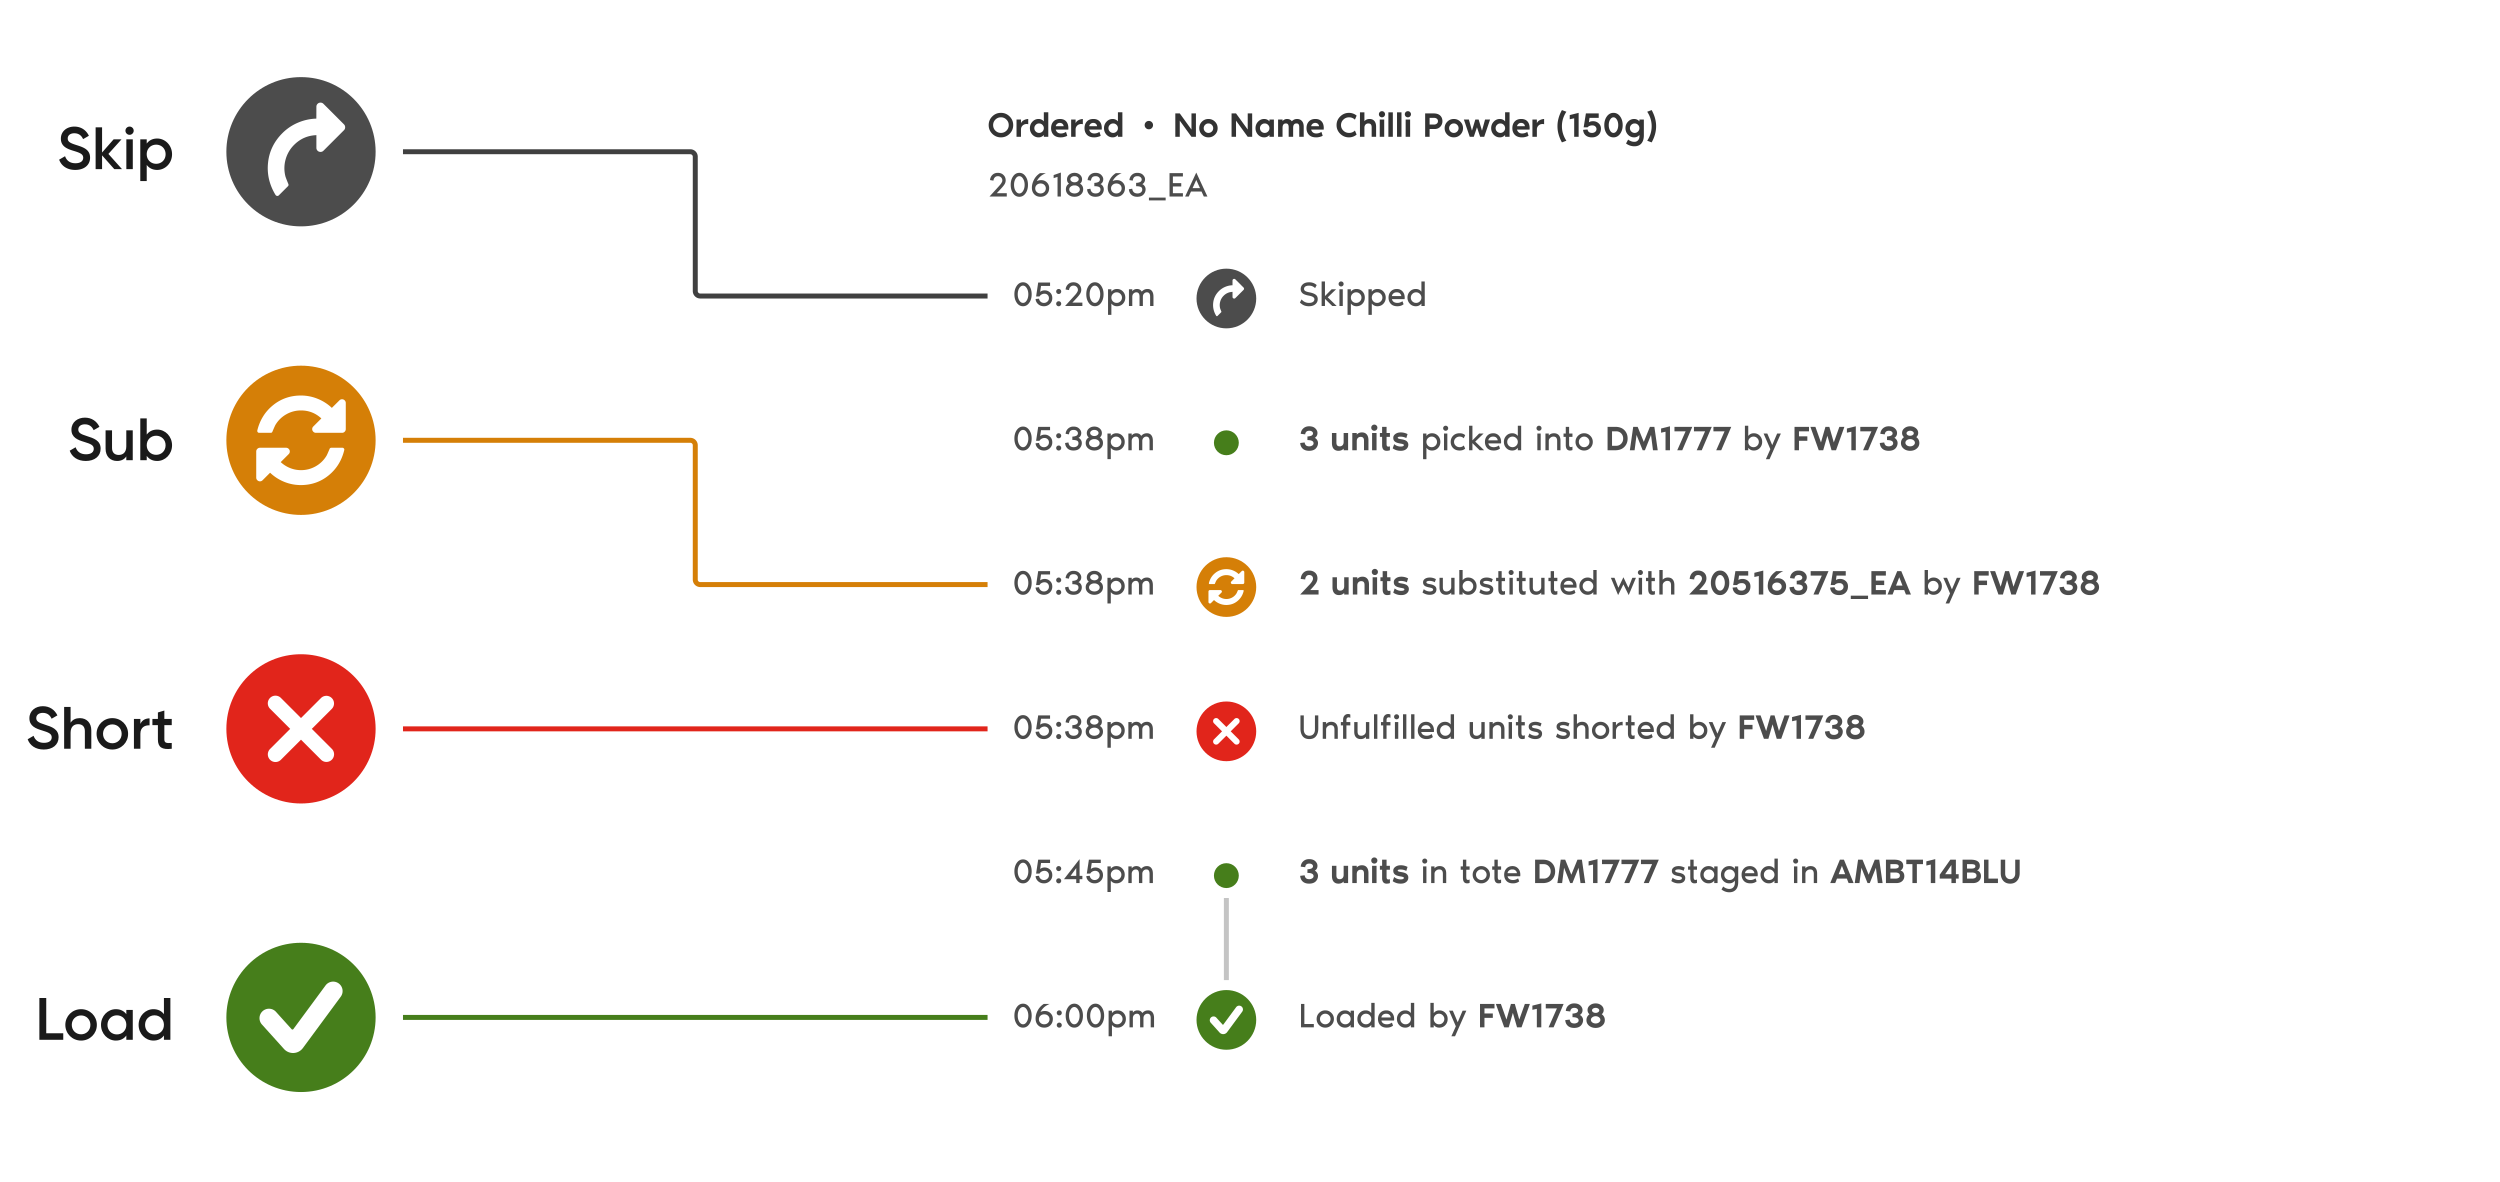<svg width="1005" height="475" fill="none" xmlns="http://www.w3.org/2000/svg">
  <g filter="url(#ph_transaction_icons__filter0_dd)">
    <path d="M363 10a4 4 0 014-4h625a4 4 0 014 4v456a4 4 0 01-4 4H367a4 4 0 01-4-4V10z" fill="#fff"/>
    <path d="M398.89 45.81c.961-.961 2.123-1.442 3.486-1.442s2.525.48 3.486 1.442c.961.961 1.442 2.123 1.442 3.486s-.481 2.525-1.442 3.486c-.961.961-2.123 1.442-3.486 1.442s-2.525-.48-3.486-1.442c-.961-.961-1.442-2.123-1.442-3.486s.481-2.525 1.442-3.486zm1.26 5.712c.616.607 1.358.91 2.226.91.868 0 1.605-.303 2.212-.91a3.034 3.034 0 00.924-2.226c0-.868-.308-1.605-.924-2.212a2.989 2.989 0 00-2.212-.924c-.868 0-1.61.308-2.226.924-.607.607-.91 1.344-.91 2.212 0 .868.303 1.61.91 2.226zm10.284-2.996c.224-.513.597-.91 1.12-1.19.523-.29 1.12-.457 1.792-.504v2.114a2.526 2.526 0 00-1.344 0 2.188 2.188 0 00-1.106.742c-.308.364-.462.83-.462 1.4V54h-1.792v-6.944h1.792v1.47zm7.056-1.694c.859 0 1.568.322 2.128.966v-3.654h1.792V54h-1.792v-.742c-.56.644-1.269.966-2.128.966-.961 0-1.782-.36-2.464-1.078-.672-.728-1.008-1.6-1.008-2.618 0-1.017.336-1.885 1.008-2.604.682-.728 1.503-1.092 2.464-1.092zm-1.12 5.04c.374.373.822.56 1.344.56.523 0 .971-.187 1.344-.56a1.83 1.83 0 00.56-1.344c0-.523-.186-.97-.56-1.344a1.832 1.832 0 00-1.344-.56c-.522 0-.97.187-1.344.56-.373.373-.56.821-.56 1.344 0 .523.187.97.56 1.344zm13.11-1.344c0 .13-.009.317-.028.56h-5.054c.131.476.369.859.714 1.148.355.28.803.42 1.344.42a3.5 3.5 0 002.072-.644l.518 1.554a5.874 5.874 0 01-.322.182c-.131.075-.425.173-.882.294a5.386 5.386 0 01-1.414.182c-1.288 0-2.259-.345-2.912-1.036-.653-.69-.98-1.577-.98-2.66 0-1.083.308-1.97.924-2.66.616-.69 1.503-1.036 2.66-1.036 1.083 0 1.913.327 2.492.98.579.644.868 1.55.868 2.716zm-5.04-.784h3.136c0-.336-.14-.644-.42-.924-.271-.28-.653-.42-1.148-.42-.42 0-.789.15-1.106.448-.308.29-.462.588-.462.896zm7.951-1.218c.224-.513.597-.91 1.12-1.19.523-.29 1.12-.457 1.792-.504v2.114a2.526 2.526 0 00-1.344 0 2.188 2.188 0 00-1.106.742c-.308.364-.462.83-.462 1.4V54h-1.792v-6.944h1.792v1.47zm10.528 2.002c0 .13-.009.317-.028.56h-5.054c.131.476.369.859.714 1.148.355.28.803.42 1.344.42.775 0 1.466-.215 2.072-.644l.518 1.554a5.514 5.514 0 01-.322.182c-.13.075-.424.173-.882.294a5.386 5.386 0 01-1.414.182c-1.288 0-2.258-.345-2.912-1.036-.653-.69-.98-1.577-.98-2.66 0-1.083.308-1.97.924-2.66.616-.69 1.503-1.036 2.66-1.036 1.083 0 1.914.327 2.492.98.579.644.868 1.55.868 2.716zm-5.04-.784h3.136c0-.336-.14-.644-.42-.924-.27-.28-.653-.42-1.148-.42-.42 0-.788.15-1.106.448-.308.29-.462.588-.462.896zm9.402-2.912c.859 0 1.568.322 2.128.966v-3.654h1.792V54h-1.792v-.742c-.56.644-1.269.966-2.128.966-.961 0-1.782-.36-2.464-1.078-.672-.728-1.008-1.6-1.008-2.618 0-1.017.336-1.885 1.008-2.604.682-.728 1.503-1.092 2.464-1.092zm-1.12 5.04c.374.373.822.56 1.344.56.523 0 .971-.187 1.344-.56a1.83 1.83 0 00.56-1.344c0-.523-.186-.97-.56-1.344a1.832 1.832 0 00-1.344-.56c-.522 0-.97.187-1.344.56-.373.373-.56.821-.56 1.344 0 .523.187.97.56 1.344zm15.677-4.256c.476 0 .872.163 1.19.49.326.317.49.714.49 1.19 0 .467-.164.863-.49 1.19a1.59 1.59 0 01-1.19.49c-.467 0-.864-.163-1.19-.49a1.619 1.619 0 01-.49-1.19c0-.476.163-.873.49-1.19.326-.327.723-.49 1.19-.49zm17.134-3.024h1.792V54h-1.792l-4.704-6.496V54h-1.792v-9.408h1.792l4.704 6.496v-6.496zm4.21 3.318c.719-.719 1.592-1.078 2.618-1.078 1.027 0 1.9.36 2.618 1.078.719.719 1.078 1.591 1.078 2.618s-.359 1.9-1.078 2.618c-.718.719-1.591 1.078-2.618 1.078-1.026 0-1.899-.36-2.618-1.078-.718-.719-1.078-1.591-1.078-2.618s.36-1.9 1.078-2.618zm1.274 3.962c.374.373.822.56 1.344.56.523 0 .971-.187 1.344-.56a1.83 1.83 0 00.56-1.344c0-.523-.186-.97-.56-1.344a1.832 1.832 0 00-1.344-.56c-.522 0-.97.187-1.344.56-.373.373-.56.821-.56 1.344 0 .523.187.97.56 1.344zm17.129-7.28h1.792V54h-1.792l-4.704-6.496V54h-1.792v-9.408h1.792l4.704 6.496v-6.496zm8.733 2.464h1.792V54h-1.792v-.742c-.56.644-1.27.966-2.128.966-.962 0-1.783-.36-2.464-1.078-.672-.728-1.008-1.6-1.008-2.618 0-1.017.336-1.885 1.008-2.604.681-.728 1.502-1.092 2.464-1.092.858 0 1.568.322 2.128.966v-.742zm-3.248 4.816c.373.373.821.56 1.344.56.522 0 .97-.187 1.344-.56.373-.373.56-.821.56-1.344 0-.523-.187-.97-.56-1.344a1.835 1.835 0 00-1.344-.56c-.523 0-.971.187-1.344.56a1.83 1.83 0 00-.56 1.344c0 .523.186.97.56 1.344zm14.338-5.04c.822 0 1.475.27 1.96.812.486.532.728 1.307.728 2.324V54h-1.792v-3.808c0-.55-.084-.947-.252-1.19-.158-.252-.448-.378-.868-.378-.896 0-1.344.597-1.344 1.792V54h-1.792v-3.808c0-.541-.088-.938-.266-1.19-.177-.252-.462-.378-.854-.378-.896 0-1.344.597-1.344 1.792V54h-1.792v-6.944h1.792v.672c.476-.597 1.074-.896 1.792-.896.878 0 1.526.313 1.946.938.56-.625 1.256-.938 2.086-.938zm10.748 3.696c0 .13-.01.317-.028.56h-5.054c.13.476.368.859.714 1.148.354.28.802.42 1.344.42a3.5 3.5 0 002.072-.644l.518 1.554a5.874 5.874 0 01-.322.182c-.131.075-.425.173-.882.294-.448.121-.92.182-1.414.182-1.288 0-2.259-.345-2.912-1.036-.654-.69-.98-1.577-.98-2.66 0-1.083.308-1.97.924-2.66.616-.69 1.502-1.036 2.66-1.036 1.082 0 1.913.327 2.492.98.578.644.868 1.55.868 2.716zm-5.04-.784h3.136c0-.336-.14-.644-.42-.924-.271-.28-.654-.42-1.148-.42-.42 0-.789.15-1.106.448-.308.29-.462.588-.462.896zm15.222 2.688c.933 0 1.712-.322 2.338-.966l.686 1.624a4.347 4.347 0 01-1.414.84 4.863 4.863 0 01-1.638.294c-1.382 0-2.562-.48-3.542-1.442-.98-.97-1.47-2.133-1.47-3.486 0-1.353.49-2.51 1.47-3.472.98-.97 2.16-1.456 3.542-1.456.541 0 1.087.098 1.638.294.55.196 1.022.471 1.414.826l-.686 1.624a3.24 3.24 0 00-2.338-.952c-.896 0-1.662.308-2.296.924-.635.607-.952 1.344-.952 2.212 0 .868.317 1.61.952 2.226.634.607 1.4.91 2.296.91zm8.255-5.6c.812 0 1.446.266 1.904.798.466.532.7 1.311.7 2.338V54h-1.792v-3.808c0-.541-.108-.938-.322-1.19-.215-.252-.556-.378-1.022-.378-.448 0-.822.15-1.12.448-.299.299-.448.747-.448 1.344V54h-1.792v-9.856h1.792v3.584c.504-.597 1.204-.896 2.1-.896zm5.829-1.022a1.18 1.18 0 01-.868.35c-.346 0-.64-.117-.882-.35a1.223 1.223 0 01-.35-.882c0-.345.116-.635.35-.868.242-.243.536-.364.882-.364.345 0 .634.121.868.364.242.233.364.523.364.868s-.122.64-.364.882zM554.658 54v-6.944h1.792V54h-1.792zm3.472-9.856h1.792V54h-1.792v-9.856zm3.473 0h1.792V54h-1.792v-9.856zm5.237 1.666a1.18 1.18 0 01-.868.35c-.346 0-.64-.117-.882-.35a1.223 1.223 0 01-.35-.882c0-.345.116-.635.35-.868.242-.243.536-.364.882-.364.345 0 .634.121.868.364.242.233.364.523.364.868s-.122.64-.364.882zM565.076 54v-6.944h1.792V54h-1.792zm11.194-9.408c1.185 0 2.076.285 2.674.854.606.57.91 1.33.91 2.282A3.18 3.18 0 01579 49.94c-.57.616-1.33.924-2.282.924h-2.016V54h-1.792v-9.408h3.36zm.224 4.48c.438 0 .807-.126 1.106-.378.308-.252.462-.574.462-.966 0-.43-.15-.76-.448-.994-.29-.233-.663-.35-1.12-.35h-1.792v2.688h1.792zm5.331-1.162c.718-.719 1.591-1.078 2.618-1.078 1.026 0 1.899.36 2.618 1.078.718.719 1.078 1.591 1.078 2.618s-.36 1.9-1.078 2.618c-.719.719-1.592 1.078-2.618 1.078-1.027 0-1.9-.36-2.618-1.078-.719-.719-1.078-1.591-1.078-2.618s.359-1.9 1.078-2.618zm1.274 3.962c.373.373.821.56 1.344.56.522 0 .97-.187 1.344-.56.373-.373.56-.821.56-1.344 0-.523-.187-.97-.56-1.344a1.835 1.835 0 00-1.344-.56c-.523 0-.971.187-1.344.56a1.83 1.83 0 00-.56 1.344c0 .523.186.97.56 1.344zm13.89-4.816h2.016L596.653 54h-1.624l-1.288-3.808L592.453 54h-1.624l-2.352-6.944h2.016l1.232 4.48 1.344-4.48h1.344l1.344 4.48 1.232-4.48zm5.933-.224c.859 0 1.568.322 2.128.966v-3.654h1.792V54h-1.792v-.742c-.56.644-1.269.966-2.128.966-.961 0-1.783-.36-2.464-1.078-.672-.728-1.008-1.6-1.008-2.618 0-1.017.336-1.885 1.008-2.604.681-.728 1.503-1.092 2.464-1.092zm-1.12 5.04c.373.373.821.56 1.344.56.523 0 .971-.187 1.344-.56.373-.373.56-.821.56-1.344 0-.523-.187-.97-.56-1.344a1.832 1.832 0 00-1.344-.56c-.523 0-.971.187-1.344.56-.373.373-.56.821-.56 1.344 0 .523.187.97.56 1.344zm13.11-1.344c0 .13-.01.317-.028.56h-5.054c.13.476.368.859.714 1.148.354.28.802.42 1.344.42a3.5 3.5 0 002.072-.644l.518 1.554a5.874 5.874 0 01-.322.182c-.131.075-.425.173-.882.294-.448.121-.92.182-1.414.182-1.288 0-2.259-.345-2.912-1.036-.654-.69-.98-1.577-.98-2.66 0-1.083.308-1.97.924-2.66.616-.69 1.502-1.036 2.66-1.036 1.082 0 1.913.327 2.492.98.578.644.868 1.55.868 2.716zm-5.04-.784h3.136c0-.336-.14-.644-.42-.924-.271-.28-.654-.42-1.148-.42-.42 0-.789.15-1.106.448-.308.29-.462.588-.462.896zm7.951-1.218c.224-.513.597-.91 1.12-1.19.522-.29 1.12-.457 1.792-.504v2.114a2.526 2.526 0 00-1.344 0c-.43.121-.798.369-1.106.742-.308.364-.462.83-.462 1.4V54h-1.792v-6.944h1.792v1.47zm11.863-4.606c-1.195 1.81-1.792 3.752-1.792 5.824s.597 4.013 1.792 5.824l-1.792.672c-1.195-2.165-1.792-4.33-1.792-6.496 0-2.165.597-4.33 1.792-6.496l1.792.672zm1.343 1.344l3.584-.896V54h-1.792v-7.448l-1.792.392v-1.68zm9.399 2.464c.85 0 1.587.275 2.212.826.626.541.938 1.26.938 2.156 0 1.092-.336 1.95-1.008 2.576-.662.625-1.521.938-2.576.938-1.101 0-1.96-.275-2.576-.826-.616-.56-.952-1.293-1.008-2.198l1.792-.14c.047.401.22.733.518.994.299.252.724.378 1.274.378.514 0 .938-.145 1.274-.434.346-.29.518-.667.518-1.134 0-.401-.149-.742-.448-1.022-.289-.29-.7-.434-1.232-.434-.821 0-1.456.261-1.904.784h-1.568l.896-5.6h5.152v1.792h-3.696l-.252 1.792c.402-.299.966-.448 1.694-.448zm5.536-1.932c.691-.952 1.577-1.428 2.66-1.428 1.083 0 1.969.476 2.66 1.428.691.952 1.036 2.119 1.036 3.5 0 1.381-.345 2.548-1.036 3.5-.691.952-1.577 1.428-2.66 1.428-1.092 0-1.983-.471-2.674-1.414-.681-.952-1.022-2.123-1.022-3.514 0-1.381.345-2.548 1.036-3.5zm1.316 5.726c.373.607.821.91 1.344.91.523 0 .971-.303 1.344-.91.373-.616.56-1.358.56-2.226 0-.868-.187-1.605-.56-2.212-.373-.616-.821-.924-1.344-.924-.523 0-.971.308-1.344.924-.373.607-.56 1.344-.56 2.212 0 .868.187 1.61.56 2.226zm11.76-4.466h1.792v6.272c0 1.456-.331 2.567-.994 3.332-.653.765-1.591 1.148-2.814 1.148-.438 0-.868-.051-1.288-.154a4.278 4.278 0 01-1.078-.378 6.678 6.678 0 01-.658-.364 3.47 3.47 0 01-.336-.224l.84-1.582c.262.224.616.43 1.064.616.448.196.934.294 1.456.294.607 0 1.092-.205 1.456-.616.374-.401.56-.915.56-1.54v-.602c-.56.644-1.269.966-2.128.966-.961 0-1.782-.36-2.464-1.078-.672-.728-1.008-1.6-1.008-2.618 0-1.017.336-1.885 1.008-2.604.682-.728 1.503-1.092 2.464-1.092.859 0 1.568.322 2.128.966v-.742zm-3.248 4.816c.374.373.822.56 1.344.56.523 0 .971-.187 1.344-.56a1.83 1.83 0 00.56-1.344c0-.523-.186-.97-.56-1.344a1.832 1.832 0 00-1.344-.56c-.522 0-.97.187-1.344.56-.373.373-.56.821-.56 1.344 0 .523.187.97.56 1.344zm6.385-7.952l1.792-.672c1.194 2.165 1.792 4.33 1.792 6.496 0 2.165-.598 4.33-1.792 6.496l-1.792-.672c1.194-1.81 1.792-3.752 1.792-5.824s-.598-4.013-1.792-5.824z" fill="#333"/>
    <path d="M397.994 71.392a3.159 3.159 0 01.924-2.058c.569-.57 1.311-.854 2.226-.854.905 0 1.652.285 2.24.854.597.56.896 1.283.896 2.17 0 .579-.168 1.13-.504 1.652-.327.513-.859 1.157-1.596 1.932l-1.47 1.568h4.018V78h-6.944l3.444-3.78c.392-.43.677-.751.854-.966.187-.215.373-.485.56-.812.196-.327.294-.611.294-.854 0-.532-.168-.957-.504-1.274-.327-.327-.756-.49-1.288-.49-.513 0-.929.173-1.246.518-.317.336-.495.76-.532 1.274l-1.372-.224zm9.274-1.512c.653-.933 1.488-1.4 2.506-1.4 1.017 0 1.848.467 2.492 1.4.653.924.98 2.063.98 3.416 0 1.353-.327 2.497-.98 3.43-.644.924-1.475 1.386-2.492 1.386-1.027 0-1.862-.462-2.506-1.386-.644-.933-.966-2.077-.966-3.43 0-1.353.322-2.492.966-3.416zm.994 5.88c.42.672.924 1.008 1.512 1.008s1.087-.336 1.498-1.008c.42-.681.63-1.503.63-2.464 0-.961-.21-1.778-.63-2.45-.411-.681-.91-1.022-1.498-1.022s-1.092.34-1.512 1.022c-.411.672-.616 1.489-.616 2.45 0 .961.205 1.783.616 2.464zm10.295-4.34c.943 0 1.713.313 2.31.938.597.616.896 1.353.896 2.212 0 1.045-.327 1.9-.98 2.562-.644.653-1.475.98-2.492.98-1.027 0-1.862-.331-2.506-.994-.644-.663-.966-1.545-.966-2.646 0-1.045.275-2.11.826-3.192.551-1.092 1.372-1.988 2.464-2.688h2.38a2.135 2.135 0 00-.28.112c-.121.047-.35.163-.686.35a7.15 7.15 0 00-.952.602 7.153 7.153 0 00-.952.924 5.466 5.466 0 00-.826 1.246c.485-.27 1.073-.406 1.764-.406zm-1.792 4.76c.401.392.91.588 1.526.588s1.125-.196 1.526-.588a1.94 1.94 0 00.602-1.442c0-.57-.196-1.04-.588-1.414-.383-.373-.896-.56-1.54-.56-.616 0-1.125.191-1.526.574-.401.373-.602.84-.602 1.4 0 .57.201 1.05.602 1.442zm6.796-6.804l2.912-1.008V78h-1.344v-7.896l-1.568.504v-1.232zm10.6 3.458c.849.485 1.274 1.241 1.274 2.268 0 .887-.336 1.61-1.008 2.17-.672.56-1.493.84-2.464.84-.971 0-1.792-.28-2.464-.84-.672-.56-1.008-1.283-1.008-2.17 0-1.008.42-1.764 1.26-2.268-.541-.383-.812-.957-.812-1.722 0-.747.289-1.372.868-1.876.588-.504 1.307-.756 2.156-.756.84 0 1.554.252 2.142.756.588.504.882 1.13.882 1.876 0 .747-.275 1.32-.826 1.722zm-1.008-2.646c-.327-.243-.723-.364-1.19-.364-.467 0-.863.121-1.19.364-.327.243-.49.532-.49.868 0 .336.163.625.49.868.327.243.723.364 1.19.364.467 0 .863-.121 1.19-.364.327-.243.49-.532.49-.868 0-.336-.163-.625-.49-.868zm-2.702 6.118c.42.308.924.462 1.512.462s1.087-.154 1.498-.462c.42-.317.63-.705.63-1.162 0-.457-.21-.84-.63-1.148-.411-.317-.91-.476-1.498-.476s-1.092.159-1.512.476c-.411.308-.616.69-.616 1.148 0 .457.205.845.616 1.162zm11.934-3.276c.364.121.676.378.938.77.27.392.406.821.406 1.288 0 .803-.28 1.507-.84 2.114-.551.607-1.391.91-2.52.91-.999 0-1.792-.275-2.38-.826-.588-.55-.915-1.283-.98-2.198l1.344-.224c.158 1.27.858 1.904 2.1 1.904.597 0 1.068-.15 1.414-.448.345-.299.518-.672.518-1.12 0-.532-.21-.887-.63-1.064-.411-.187-1.022-.28-1.834-.28v-1.344c.242 0 .476-.019.7-.056a6.46 6.46 0 00.714-.196 1.35 1.35 0 00.602-.42c.149-.187.224-.41.224-.672 0-.345-.15-.653-.448-.924-.299-.28-.719-.42-1.26-.42-.654 0-1.12.163-1.4.49-.271.327-.434.76-.49 1.302l-1.344-.224c.074-.85.401-1.545.98-2.086.588-.55 1.311-.826 2.17-.826.998 0 1.768.275 2.31.826.55.55.826 1.134.826 1.75 0 .877-.374 1.535-1.12 1.974zm6.647-1.61c.942 0 1.712.313 2.31.938.597.616.896 1.353.896 2.212 0 1.045-.327 1.9-.98 2.562-.644.653-1.475.98-2.492.98-1.027 0-1.862-.331-2.506-.994-.644-.663-.966-1.545-.966-2.646 0-1.045.275-2.11.826-3.192.55-1.092 1.372-1.988 2.464-2.688h2.38a2.081 2.081 0 00-.28.112c-.122.047-.35.163-.686.35a7.085 7.085 0 00-.952.602c-.29.224-.607.532-.952.924a5.433 5.433 0 00-.826 1.246c.485-.27 1.073-.406 1.764-.406zm-1.792 4.76c.401.392.91.588 1.526.588s1.124-.196 1.526-.588a1.94 1.94 0 00.602-1.442c0-.57-.196-1.04-.588-1.414-.383-.373-.896-.56-1.54-.56-.616 0-1.125.191-1.526.574a1.83 1.83 0 00-.602 1.4c0 .57.2 1.05.602 1.442zm11.947-3.15c.364.121.677.378.938.77.271.392.406.821.406 1.288 0 .803-.28 1.507-.84 2.114-.55.607-1.39.91-2.52.91-.998 0-1.792-.275-2.38-.826-.588-.55-.914-1.283-.98-2.198l1.344-.224c.159 1.27.859 1.904 2.1 1.904.598 0 1.069-.15 1.414-.448.346-.299.518-.672.518-1.12 0-.532-.21-.887-.63-1.064-.41-.187-1.022-.28-1.834-.28v-1.344c.243 0 .476-.019.7-.056a6.46 6.46 0 00.714-.196 1.35 1.35 0 00.602-.42c.15-.187.224-.41.224-.672 0-.345-.149-.653-.448-.924-.298-.28-.718-.42-1.26-.42-.653 0-1.12.163-1.4.49-.27.327-.434.76-.49 1.302l-1.344-.224c.075-.85.402-1.545.98-2.086.588-.55 1.312-.826 2.17-.826.999 0 1.769.275 2.31.826.551.55.826 1.134.826 1.75 0 .877-.373 1.535-1.12 1.974zm9.406 6.538h-6.72v-1.12h6.72v1.12zm6.937-9.632h-4.032v2.688h3.36v1.344h-3.36v2.688h4.032V78h-5.376v-9.408h5.376v1.344zM483.927 78l-.91-2.016h-4.228l-.91 2.016h-1.456l4.48-9.632 4.48 9.632h-1.456zm-4.522-3.36h2.996l-1.498-3.304-1.498 3.304z" fill="#4C4C4C"/>
    <circle cx="493" cy="119" r="5" fill="#4C4C4C"/>
    <circle cx="493" cy="119" r="12" fill="#4C4C4C"/>
    <g clip-path="url(#ph_transaction_icons__clip0)">
      <path d="M496.138 111.103a.64.64 0 00-.471.192.641.641 0 00-.192.471l-.007 1.908a8.043 8.043 0 00-2.957.652 7.861 7.861 0 00-2.501 1.683c-1.35 1.35-2.12 2.937-2.309 4.762-.189 1.824.215 3.554 1.212 5.189l.051.051a.321.321 0 00.236.096.317.317 0 00.235-.096l1.466-1.465c.108-.108.125-.238.052-.391-.285-.697-.442-1.114-.472-1.252a5.245 5.245 0 01.052-2.688 5.24 5.24 0 011.363-2.321c.987-.987 2.18-1.507 3.579-1.561v2.033a.643.643 0 00.192.471.64.64 0 00.471.192.641.641 0 00.472-.192l3.3-3.3a.642.642 0 00.191-.471.64.64 0 00-.191-.471l-3.3-3.3a.641.641 0 00-.472-.192z" fill="#fff"/>
    </g>
    <path d="M526.354 116.512c1.167.224 2.021.546 2.562.966.541.411.812.999.812 1.764 0 .84-.322 1.531-.966 2.072-.644.532-1.507.798-2.59.798a5.467 5.467 0 01-1.484-.196 4.391 4.391 0 01-1.148-.518 7.922 7.922 0 01-.658-.49 2.616 2.616 0 01-.322-.322l.672-1.204c.831.924 1.82 1.386 2.968 1.386.7 0 1.237-.131 1.61-.392.383-.261.574-.621.574-1.078 0-.709-.714-1.19-2.142-1.442-1.241-.215-2.114-.537-2.618-.966-.495-.439-.742-.999-.742-1.68 0-.793.299-1.447.896-1.96.597-.513 1.428-.77 2.492-.77 1.223 0 2.235.373 3.038 1.12l-.644 1.218c-.681-.663-1.489-.994-2.422-.994-.644 0-1.143.117-1.498.35-.345.233-.518.56-.518.98 0 .355.163.635.49.84.327.196.873.369 1.638.518zm7.403 2.016l3.584 3.472h-1.792l-2.912-2.856V122h-1.344v-9.856h1.344v5.88l2.688-2.744h1.792l-3.36 3.248zm6.086-4.662a.972.972 0 01-.714.294.972.972 0 01-.714-.294.972.972 0 01-.294-.714c0-.28.098-.518.294-.714a.972.972 0 01.714-.294c.28 0 .518.098.714.294a.972.972 0 01.294.714c0 .28-.098.518-.294.714zM538.457 122v-6.72h1.344V122h-1.344zm6.838-6.832c.971 0 1.773.336 2.408 1.008.635.672.952 1.493.952 2.464 0 .971-.317 1.792-.952 2.464-.635.672-1.437 1.008-2.408 1.008-.933 0-1.68-.364-2.24-1.092v4.564h-1.344V115.28h1.344v.98c.56-.728 1.307-1.092 2.24-1.092zm-1.624 4.984c.42.411.924.616 1.512.616s1.087-.205 1.498-.616c.42-.42.63-.924.63-1.512s-.21-1.087-.63-1.498c-.411-.42-.91-.63-1.498-.63s-1.092.21-1.512.63c-.411.411-.616.91-.616 1.498s.205 1.092.616 1.512zm10.032-4.984c.971 0 1.774.336 2.408 1.008.635.672.952 1.493.952 2.464 0 .971-.317 1.792-.952 2.464-.634.672-1.437 1.008-2.408 1.008-.933 0-1.68-.364-2.24-1.092v4.564h-1.344V115.28h1.344v.98c.56-.728 1.307-1.092 2.24-1.092zm-1.624 4.984c.42.411.924.616 1.512.616s1.088-.205 1.498-.616c.42-.42.63-.924.63-1.512s-.21-1.087-.63-1.498c-.41-.42-.91-.63-1.498-.63s-1.092.21-1.512.63c-.41.411-.616.91-.616 1.498s.206 1.092.616 1.512zm12.606-1.484c0 .205-.014.401-.042.588h-5.082c.103.504.35.882.742 1.134.401.252.882.378 1.442.378.728 0 1.409-.224 2.044-.672l.448 1.204c-.644.541-1.484.812-2.52.812-1.129 0-2.002-.327-2.618-.98-.607-.663-.91-1.493-.91-2.492 0-.989.303-1.815.91-2.478.616-.663 1.428-.994 2.436-.994.915 0 1.666.317 2.254.952.597.635.896 1.484.896 2.548zm-5.124-.644h3.752c-.019-.383-.182-.728-.49-1.036-.308-.317-.756-.476-1.344-.476-.569 0-1.027.159-1.372.476-.345.317-.527.663-.546 1.036zm11.843-5.88h1.344V122h-1.344v-.98c-.56.728-1.307 1.092-2.24 1.092-.971 0-1.773-.336-2.408-1.008-.635-.672-.952-1.493-.952-2.464 0-.971.317-1.792.952-2.464.635-.672 1.437-1.008 2.408-1.008.933 0 1.68.364 2.24 1.092v-4.116zm-3.64 8.008c.42.411.924.616 1.512.616s1.087-.205 1.498-.616c.42-.42.63-.924.63-1.512s-.21-1.087-.63-1.498c-.411-.42-.91-.63-1.498-.63s-1.092.21-1.512.63c-.411.411-.616.91-.616 1.498s.205 1.092.616 1.512zM408.75 113.88c.653-.933 1.489-1.4 2.506-1.4 1.017 0 1.848.467 2.492 1.4.653.924.98 2.063.98 3.416 0 1.353-.327 2.497-.98 3.43-.644.924-1.475 1.386-2.492 1.386-1.027 0-1.862-.462-2.506-1.386-.644-.933-.966-2.077-.966-3.43 0-1.353.322-2.492.966-3.416zm.994 5.88c.42.672.924 1.008 1.512 1.008s1.087-.336 1.498-1.008c.42-.681.63-1.503.63-2.464 0-.961-.21-1.778-.63-2.45-.411-.681-.91-1.022-1.498-1.022s-1.092.341-1.512 1.022c-.411.672-.616 1.489-.616 2.45 0 .961.205 1.783.616 2.464zm10.212-4.032c.821 0 1.535.28 2.142.84.616.551.924 1.302.924 2.254s-.332 1.741-.994 2.366a3.358 3.358 0 01-2.366.924c-.915 0-1.69-.28-2.324-.84-.635-.569-.98-1.26-1.036-2.072l1.4-.14c.046.457.252.859.616 1.204.364.336.812.504 1.344.504.55 0 1.022-.182 1.414-.546.401-.373.602-.826.602-1.358 0-.523-.168-.952-.504-1.288-.336-.336-.77-.504-1.302-.504-.383 0-.761.098-1.134.294a2.135 2.135 0 00-.854.826h-1.372l.84-5.6h4.774v1.344H418.5l-.364 2.408c.494-.411 1.101-.616 1.82-.616zm5.639 1.456a.972.972 0 01-.714-.294.972.972 0 01-.294-.714c0-.289.098-.527.294-.714a.972.972 0 01.714-.294c.289 0 .527.098.714.294a.944.944 0 01.294.714c0 .28-.098.518-.294.714a.944.944 0 01-.714.294zm0 4.928a.972.972 0 01-.714-.294.972.972 0 01-.294-.714c0-.28.098-.518.294-.714a.972.972 0 01.714-.294c.289 0 .527.098.714.294a.972.972 0 01.294.714c0 .28-.098.518-.294.714a.944.944 0 01-.714.294zm2.784-6.72a3.157 3.157 0 01.924-2.058c.569-.569 1.311-.854 2.226-.854.905 0 1.652.285 2.24.854.597.56.896 1.283.896 2.17 0 .579-.168 1.129-.504 1.652-.327.513-.859 1.157-1.596 1.932l-1.47 1.568h4.018V122h-6.944l3.444-3.78c.392-.429.676-.751.854-.966.186-.215.373-.485.56-.812.196-.327.294-.611.294-.854 0-.532-.168-.957-.504-1.274-.327-.327-.756-.49-1.288-.49-.514 0-.929.173-1.246.518-.318.336-.495.761-.532 1.274l-1.372-.224zm9.273-1.512c.654-.933 1.489-1.4 2.506-1.4 1.018 0 1.848.467 2.492 1.4.654.924.98 2.063.98 3.416 0 1.353-.326 2.497-.98 3.43-.644.924-1.474 1.386-2.492 1.386-1.026 0-1.862-.462-2.506-1.386-.644-.933-.966-2.077-.966-3.43 0-1.353.322-2.492.966-3.416zm.994 5.88c.42.672.924 1.008 1.512 1.008s1.088-.336 1.498-1.008c.42-.681.63-1.503.63-2.464 0-.961-.21-1.778-.63-2.45-.41-.681-.91-1.022-1.498-1.022s-1.092.341-1.512 1.022c-.41.672-.616 1.489-.616 2.45 0 .961.206 1.783.616 2.464zm10.366-4.592c.971 0 1.773.336 2.408 1.008.635.672.952 1.493.952 2.464 0 .971-.317 1.792-.952 2.464-.635.672-1.437 1.008-2.408 1.008-.933 0-1.68-.364-2.24-1.092v4.564h-1.344V115.28h1.344v.98c.56-.728 1.307-1.092 2.24-1.092zm-1.624 4.984c.42.411.924.616 1.512.616s1.087-.205 1.498-.616c.42-.42.63-.924.63-1.512s-.21-1.087-.63-1.498c-.411-.42-.91-.63-1.498-.63s-1.092.21-1.512.63c-.411.411-.616.91-.616 1.498s.205 1.092.616 1.512zm13.924-4.984c.747 0 1.33.266 1.75.798.42.532.63 1.293.63 2.282V122h-1.344v-3.752c0-1.157-.429-1.736-1.288-1.736-.429 0-.807.163-1.134.49-.327.327-.49.761-.49 1.302V122h-1.344v-3.752c0-1.157-.429-1.736-1.288-1.736-.429 0-.807.163-1.134.49-.327.327-.49.761-.49 1.302V122h-1.344v-6.72h1.344v.784c.168-.187.313-.331.434-.434.121-.112.308-.215.56-.308.261-.103.555-.154.882-.154.877 0 1.521.355 1.932 1.064.355-.383.709-.653 1.064-.812.364-.168.784-.252 1.26-.252z" fill="#4C4C4C"/>
    <circle cx="493" cy="177" r="5" fill="#467E1B"/>
    <path d="M528.524 175.03c.345.121.649.383.91.784.271.401.406.826.406 1.274 0 .373-.065.737-.196 1.092a3.125 3.125 0 01-.588.994c-.261.317-.635.574-1.12.77-.485.187-1.045.28-1.68.28-1.073 0-1.923-.28-2.548-.84-.616-.56-.961-1.325-1.036-2.296l1.792-.224c.075.495.252.882.532 1.162.289.271.737.406 1.344.406a2.2 2.2 0 001.162-.322c.364-.215.546-.518.546-.91 0-.859-.821-1.288-2.464-1.288v-1.456c.177-.009.359-.023.546-.042a7.19 7.19 0 00.714-.154 1.5 1.5 0 00.7-.378.87.87 0 00.28-.658c0-.308-.135-.56-.406-.756-.271-.205-.63-.308-1.078-.308-.999 0-1.549.485-1.652 1.456l-1.792-.224c.075-.896.42-1.624 1.036-2.184.625-.56 1.4-.84 2.324-.84 1.083 0 1.913.28 2.492.84.579.56.868 1.176.868 1.848 0 .868-.364 1.526-1.092 1.974zm9.522 5.194c-.812 0-1.452-.266-1.918-.798-.458-.532-.686-1.311-.686-2.338v-4.032h1.792v3.808c0 .541.107.938.322 1.19.224.252.564.378 1.022.378.448 0 .821-.149 1.12-.448.298-.299.448-.747.448-1.344v-3.584h1.792V180h-1.792v-.672c-.504.597-1.204.896-2.1.896zm9.469-7.392c.812 0 1.446.266 1.904.798.466.532.7 1.311.7 2.338V180h-1.792v-3.808c0-.541-.108-.938-.322-1.19-.215-.252-.556-.378-1.022-.378-.448 0-.822.149-1.12.448-.299.299-.448.747-.448 1.344V180h-1.792v-6.944h1.792v.672c.504-.597 1.204-.896 2.1-.896zm5.829-1.022c-.234.233-.523.35-.868.35-.346 0-.64-.117-.882-.35a1.224 1.224 0 01-.35-.882c0-.345.116-.635.35-.868.242-.243.536-.364.882-.364.345 0 .634.121.868.364.242.233.364.523.364.868s-.122.639-.364.882zM551.58 180v-6.944h1.792V180h-1.792zm4.03-1.974v-3.402h-.896v-1.568h.896v-2.464h1.792v2.464h1.344v1.568h-1.344v2.912c0 .495.112.803.336.924.233.121.569.112 1.008-.028V180c-.374.149-.812.224-1.316.224-.616 0-1.074-.196-1.372-.588-.299-.401-.448-.938-.448-1.61zm7.744-2.45c1.073.168 1.806.443 2.198.826.392.383.588.835.588 1.358 0 .728-.275 1.321-.826 1.778-.541.457-1.283.686-2.226.686-.728 0-1.386-.112-1.974-.336-.579-.224-.994-.448-1.246-.672l.588-1.68c.299.28.677.513 1.134.7.467.177.91.271 1.33.28.952.019 1.428-.182 1.428-.602 0-.149-.089-.261-.266-.336-.168-.075-.49-.154-.966-.238a9.294 9.294 0 01-1.568-.378c-.411-.159-.719-.341-.924-.546a1.79 1.79 0 01-.42-.658 2.523 2.523 0 01-.112-.798c0-.579.285-1.078.854-1.498.569-.42 1.297-.63 2.184-.63a5.82 5.82 0 012.702.672l-.504 1.624c-.196-.14-.504-.271-.924-.392a4.963 4.963 0 00-1.274-.196c-.831-.019-1.246.121-1.246.42 0 .233.28.401.84.504.084.019.219.042.406.07l.224.042zm12.306-2.408c.971 0 1.774.336 2.408 1.008.635.672.952 1.493.952 2.464 0 .971-.317 1.792-.952 2.464-.634.672-1.437 1.008-2.408 1.008-.933 0-1.68-.364-2.24-1.092v4.564h-1.344V173.28h1.344v.98c.56-.728 1.307-1.092 2.24-1.092zm-1.624 4.984c.42.411.924.616 1.512.616s1.088-.205 1.498-.616c.42-.42.63-.924.63-1.512s-.21-1.087-.63-1.498c-.41-.42-.91-.63-1.498-.63s-1.092.21-1.512.63c-.41.411-.616.91-.616 1.498s.206 1.092.616 1.512zm7.835-6.286a.972.972 0 01-.714.294.972.972 0 01-.714-.294.972.972 0 01-.294-.714c0-.28.098-.518.294-.714a.972.972 0 01.714-.294c.28 0 .518.098.714.294a.972.972 0 01.294.714c0 .28-.098.518-.294.714zM580.485 180v-6.72h1.344V180h-1.344zm3.662-.882c-.644-.663-.966-1.489-.966-2.478 0-.989.327-1.815.98-2.478.653-.663 1.521-.994 2.604-.994.924 0 1.671.257 2.24.77l-.574 1.246a2.306 2.306 0 00-1.652-.672c-.616 0-1.148.21-1.596.63-.439.411-.658.905-.658 1.484 0 .588.219 1.092.658 1.512.439.42.971.63 1.596.63.644 0 1.195-.229 1.652-.686l.574 1.26c-.541.513-1.288.77-2.24.77-1.092 0-1.965-.331-2.618-.994zm8.891-2.59l3.584 3.472h-1.792l-2.912-2.856V180h-1.344v-9.856h1.344v5.88l2.688-2.744h1.792l-3.36 3.248zm10.407.14c0 .205-.014.401-.042.588h-5.082c.102.504.35.882.742 1.134.401.252.882.378 1.442.378.728 0 1.409-.224 2.044-.672l.448 1.204c-.644.541-1.484.812-2.52.812-1.13 0-2.002-.327-2.618-.98-.607-.663-.91-1.493-.91-2.492 0-.989.303-1.815.91-2.478.616-.663 1.428-.994 2.436-.994.914 0 1.666.317 2.254.952.597.635.896 1.484.896 2.548zm-5.124-.644h3.752c-.019-.383-.182-.728-.49-1.036-.308-.317-.756-.476-1.344-.476-.57 0-1.027.159-1.372.476-.346.317-.528.663-.546 1.036zm11.843-5.88h1.344V180h-1.344v-.98c-.56.728-1.307 1.092-2.24 1.092-.971 0-1.773-.336-2.408-1.008-.635-.672-.952-1.493-.952-2.464 0-.971.317-1.792.952-2.464.635-.672 1.437-1.008 2.408-1.008.933 0 1.68.364 2.24 1.092v-4.116zm-3.64 8.008c.42.411.924.616 1.512.616s1.087-.205 1.498-.616c.42-.42.63-.924.63-1.512s-.21-1.087-.63-1.498c-.411-.42-.91-.63-1.498-.63s-1.092.21-1.512.63c-.411.411-.616.91-.616 1.498s.205 1.092.616 1.512zm12.876-6.286a.972.972 0 01-.714.294.972.972 0 01-.714-.294.972.972 0 01-.294-.714c0-.28.098-.518.294-.714a.972.972 0 01.714-.294c.28 0 .518.098.714.294a.972.972 0 01.294.714c0 .28-.098.518-.294.714zM618.014 180v-6.72h1.344V180h-1.344zm6.698-6.832c.812 0 1.446.252 1.904.756.466.504.7 1.241.7 2.212V180h-1.344v-3.752c0-.569-.117-.999-.35-1.288-.224-.299-.612-.448-1.162-.448-.448 0-.868.168-1.26.504-.392.327-.588.756-.588 1.288V180h-1.344v-6.72h1.344v.784c.522-.597 1.222-.896 2.1-.896zm4.728 4.634v-3.178h-.896v-1.344h.896v-2.688h1.344v2.688h1.344v1.344h-1.344v2.8c0 .644.089 1.031.266 1.162.271.205.63.196 1.078-.028v1.358c-.27.131-.602.196-.994.196-1.129 0-1.694-.77-1.694-2.31zm4.925-3.612a3.36 3.36 0 012.464-1.022c.961 0 1.778.341 2.45 1.022a3.314 3.314 0 011.022 2.45 3.36 3.36 0 01-1.022 2.464c-.672.672-1.489 1.008-2.45 1.008a3.382 3.382 0 01-2.464-1.008 3.382 3.382 0 01-1.008-2.464c0-.961.336-1.778 1.008-2.45zm.966 3.948c.42.42.919.63 1.498.63s1.078-.21 1.498-.63c.42-.42.63-.919.63-1.498s-.21-1.078-.63-1.498c-.42-.42-.919-.63-1.498-.63s-1.078.21-1.498.63c-.42.42-.63.919-.63 1.498s.21 1.078.63 1.498zm14.035-7.546c1.558 0 2.772.443 3.64 1.33.868.887 1.302 2.011 1.302 3.374 0 1.353-.444 2.478-1.33 3.374-.878.887-2.082 1.33-3.612 1.33h-3.122v-9.408h3.122zm.322 7.616c.83 0 1.507-.28 2.03-.84.532-.56.798-1.251.798-2.072 0-.821-.266-1.512-.798-2.072-.523-.56-1.2-.84-2.03-.84h-1.652v5.824h1.652zm15.37-7.616l1.344 9.408h-1.904l-.784-6.16-2.464 6.16h-.896l-2.464-6.16-.784 6.16h-1.904l1.344-9.408h1.792l2.464 6.048 2.464-6.048h1.792zm2.692.672l3.584-.896V180h-1.792v-7.448l-1.792.392v-1.68zm5.381-.672h7.168L676.267 180h-2.016l3.36-7.616h-4.48v-1.792zm7.834 0h7.168L684.101 180h-2.016l3.36-7.616h-4.48v-1.792zm7.834 0h7.168L691.935 180h-2.016l3.36-7.616h-4.48v-1.792zm13.998-.448v4.116c.56-.728 1.307-1.092 2.24-1.092.971 0 1.774.336 2.408 1.008.635.672.952 1.493.952 2.464 0 .971-.317 1.792-.952 2.464-.634.672-1.437 1.008-2.408 1.008-.933 0-1.68-.364-2.24-1.092v.98h-1.344v-9.856h1.344zm.616 8.008c.42.411.924.616 1.512.616s1.088-.205 1.498-.616c.42-.42.63-.924.63-1.512s-.21-1.087-.63-1.498c-.41-.42-.91-.63-1.498-.63s-1.092.21-1.512.63c-.41.411-.616.91-.616 1.498s.206 1.092.616 1.512zm10.999-4.872h1.498l-4.55 10.304h-1.47l1.792-4.018-2.716-6.286h1.498l1.974 4.648 1.974-4.648zm8.778 6.72h-1.792v-9.408h5.824v1.792h-4.032v2.016h3.36v1.792h-3.36V180zm12.204-9.408l1.792 6.272 2.24-6.272h2.016l-3.36 9.408h-1.792l-1.68-5.824-1.68 5.824h-1.792l-3.36-9.408h2.016l2.24 6.272 1.792-6.272h1.568zm7.059.672l3.584-.896V180h-1.792v-7.448l-1.792.392v-1.68zm5.381-.672h7.168L750.97 180h-2.016l3.36-7.616h-4.48v-1.792zm13.686 4.438c.345.121.649.383.91.784.271.401.406.826.406 1.274 0 .373-.065.737-.196 1.092a3.125 3.125 0 01-.588.994c-.261.317-.635.574-1.12.77-.485.187-1.045.28-1.68.28-1.073 0-1.923-.28-2.548-.84-.616-.56-.961-1.325-1.036-2.296l1.792-.224c.075.495.252.882.532 1.162.289.271.737.406 1.344.406a2.2 2.2 0 001.162-.322c.364-.215.546-.518.546-.91 0-.859-.821-1.288-2.464-1.288v-1.456c.177-.009.359-.023.546-.042a7.19 7.19 0 00.714-.154 1.5 1.5 0 00.7-.378.87.87 0 00.28-.658c0-.308-.135-.56-.406-.756-.271-.205-.63-.308-1.078-.308-.999 0-1.549.485-1.652 1.456l-1.792-.224c.075-.896.42-1.624 1.036-2.184.625-.56 1.4-.84 2.324-.84 1.083 0 1.913.28 2.492.84.579.56.868 1.176.868 1.848 0 .868-.364 1.526-1.092 1.974zm8.826-.308c.821.597 1.232 1.386 1.232 2.366 0 .915-.36 1.666-1.078 2.254-.71.588-1.582.882-2.618.882-1.036 0-1.914-.294-2.632-.882-.71-.588-1.064-1.339-1.064-2.254 0-.961.406-1.75 1.218-2.366a2.095 2.095 0 01-.77-1.666c0-.765.312-1.405.938-1.918.634-.513 1.404-.77 2.31-.77.896 0 1.656.257 2.282.77.634.513.952 1.153.952 1.918 0 .653-.257 1.209-.77 1.666zm-1.442-2.268c-.28-.196-.621-.294-1.022-.294-.402 0-.747.098-1.036.294-.28.196-.42.434-.42.714 0 .28.14.518.42.714.289.196.634.294 1.036.294.401 0 .742-.098 1.022-.294.289-.196.434-.434.434-.714 0-.28-.145-.518-.434-.714zm-2.366 5.558c.373.28.821.42 1.344.42.522 0 .97-.14 1.344-.42.373-.289.56-.635.56-1.036s-.187-.742-.56-1.022c-.374-.289-.822-.434-1.344-.434-.523 0-.971.145-1.344.434-.374.28-.56.621-.56 1.022s.186.747.56 1.036zM408.75 171.88c.653-.933 1.489-1.4 2.506-1.4 1.017 0 1.848.467 2.492 1.4.653.924.98 2.063.98 3.416 0 1.353-.327 2.497-.98 3.43-.644.924-1.475 1.386-2.492 1.386-1.027 0-1.862-.462-2.506-1.386-.644-.933-.966-2.077-.966-3.43 0-1.353.322-2.492.966-3.416zm.994 5.88c.42.672.924 1.008 1.512 1.008s1.087-.336 1.498-1.008c.42-.681.63-1.503.63-2.464 0-.961-.21-1.778-.63-2.45-.411-.681-.91-1.022-1.498-1.022s-1.092.341-1.512 1.022c-.411.672-.616 1.489-.616 2.45 0 .961.205 1.783.616 2.464zm10.212-4.032c.821 0 1.535.28 2.142.84.616.551.924 1.302.924 2.254s-.332 1.741-.994 2.366a3.358 3.358 0 01-2.366.924c-.915 0-1.69-.28-2.324-.84-.635-.569-.98-1.26-1.036-2.072l1.4-.14c.046.457.252.859.616 1.204.364.336.812.504 1.344.504.55 0 1.022-.182 1.414-.546.401-.373.602-.826.602-1.358 0-.523-.168-.952-.504-1.288-.336-.336-.77-.504-1.302-.504-.383 0-.761.098-1.134.294a2.135 2.135 0 00-.854.826h-1.372l.84-5.6h4.774v1.344H418.5l-.364 2.408c.494-.411 1.101-.616 1.82-.616zm5.639 1.456a.972.972 0 01-.714-.294.972.972 0 01-.294-.714c0-.289.098-.527.294-.714a.972.972 0 01.714-.294c.289 0 .527.098.714.294a.944.944 0 01.294.714c0 .28-.098.518-.294.714a.944.944 0 01-.714.294zm0 4.928a.972.972 0 01-.714-.294.972.972 0 01-.294-.714c0-.28.098-.518.294-.714a.972.972 0 01.714-.294c.289 0 .527.098.714.294a.972.972 0 01.294.714c0 .28-.098.518-.294.714a.944.944 0 01-.714.294zm7.95-5.082c.364.121.676.378.938.77.27.392.406.821.406 1.288 0 .803-.28 1.507-.84 2.114-.551.607-1.391.91-2.52.91-.999 0-1.792-.275-2.38-.826-.588-.551-.915-1.283-.98-2.198l1.344-.224c.158 1.269.858 1.904 2.1 1.904.597 0 1.068-.149 1.414-.448.345-.299.518-.672.518-1.12 0-.532-.21-.887-.63-1.064-.411-.187-1.022-.28-1.834-.28v-1.344c.242 0 .476-.019.7-.056a6.46 6.46 0 00.714-.196 1.35 1.35 0 00.602-.42c.149-.187.224-.411.224-.672 0-.345-.15-.653-.448-.924-.299-.28-.719-.42-1.26-.42-.654 0-1.12.163-1.4.49-.271.327-.434.761-.49 1.302l-1.344-.224c.074-.849.401-1.545.98-2.086.588-.551 1.311-.826 2.17-.826.998 0 1.768.275 2.31.826.55.551.826 1.134.826 1.75 0 .877-.374 1.535-1.12 1.974zm8.579-.196c.849.485 1.274 1.241 1.274 2.268 0 .887-.336 1.61-1.008 2.17-.672.56-1.493.84-2.464.84-.971 0-1.792-.28-2.464-.84-.672-.56-1.008-1.283-1.008-2.17 0-1.008.42-1.764 1.26-2.268-.541-.383-.812-.957-.812-1.722 0-.747.289-1.372.868-1.876.588-.504 1.307-.756 2.156-.756.84 0 1.554.252 2.142.756.588.504.882 1.129.882 1.876 0 .747-.275 1.321-.826 1.722zm-1.008-2.646c-.327-.243-.723-.364-1.19-.364-.467 0-.863.121-1.19.364-.327.243-.49.532-.49.868 0 .336.163.625.49.868.327.243.723.364 1.19.364.467 0 .863-.121 1.19-.364.327-.243.49-.532.49-.868 0-.336-.163-.625-.49-.868zm-2.702 6.118c.42.308.924.462 1.512.462s1.087-.154 1.498-.462c.42-.317.63-.705.63-1.162 0-.457-.21-.84-.63-1.148-.411-.317-.91-.476-1.498-.476s-1.092.159-1.512.476c-.411.308-.616.691-.616 1.148 0 .457.205.845.616 1.162zm10.366-5.138c.97 0 1.773.336 2.408 1.008.634.672.952 1.493.952 2.464 0 .971-.318 1.792-.952 2.464-.635.672-1.438 1.008-2.408 1.008-.934 0-1.68-.364-2.24-1.092v4.564h-1.344V173.28h1.344v.98c.56-.728 1.306-1.092 2.24-1.092zm-1.624 4.984c.42.411.924.616 1.512.616s1.087-.205 1.498-.616c.42-.42.63-.924.63-1.512s-.21-1.087-.63-1.498c-.411-.42-.91-.63-1.498-.63s-1.092.21-1.512.63c-.411.411-.616.91-.616 1.498s.205 1.092.616 1.512zm13.924-4.984c.746 0 1.33.266 1.75.798.42.532.63 1.293.63 2.282V180h-1.344v-3.752c0-1.157-.43-1.736-1.288-1.736-.43 0-.808.163-1.134.49-.327.327-.49.761-.49 1.302V180h-1.344v-3.752c0-1.157-.43-1.736-1.288-1.736-.43 0-.808.163-1.134.49-.327.327-.49.761-.49 1.302V180h-1.344v-6.72h1.344v.784a4.62 4.62 0 01.434-.434c.121-.112.308-.215.56-.308.261-.103.555-.154.882-.154.877 0 1.521.355 1.932 1.064.354-.383.709-.653 1.064-.812.364-.168.784-.252 1.26-.252z" fill="#4C4C4C"/>
    <circle cx="493" cy="235" r="5" fill="#4C4C4C"/>
    <circle cx="493" cy="235" r="12" fill="#D57F07"/>
    <g clip-path="url(#ph_transaction_icons__clip1)" fill="#fff">
      <path d="M500.023 228.578a.575.575 0 00-.422-.178.577.577 0 00-.422.178l-1.218 1.209a7.278 7.278 0 00-2.297-1.467 7.074 7.074 0 00-2.663-.52c-1.719 0-3.219.52-4.5 1.561-1.281 1.04-2.125 2.398-2.531 4.073v.066c0 .081.029.151.089.211a.288.288 0 00.211.089h1.865c.138 0 .232-.072.282-.216.262-.625.428-.99.496-1.097a4.733 4.733 0 011.744-1.678 4.722 4.722 0 012.344-.609c1.256 0 2.347.428 3.272 1.284l-1.294 1.294a.58.58 0 00-.178.422c0 .162.06.303.178.422a.58.58 0 00.422.178h4.2a.58.58 0 00.422-.178.577.577 0 00.178-.422V229a.575.575 0 00-.178-.422zm-.356 7.622h-1.8c-.138 0-.232.072-.282.216-.262.625-.428.99-.496 1.096a4.736 4.736 0 01-1.744 1.679 4.719 4.719 0 01-2.344.609 4.676 4.676 0 01-1.753-.337 4.843 4.843 0 01-1.509-.957l1.284-1.284a.577.577 0 00.178-.422.575.575 0 00-.178-.422.575.575 0 00-.422-.178h-4.2a.575.575 0 00-.422.178.575.575 0 00-.178.422v4.2c0 .162.059.303.178.422a.58.58 0 00.422.178.58.58 0 00.422-.178l1.209-1.21a7.14 7.14 0 002.283 1.472 7.02 7.02 0 002.649.516c1.712 0 3.206-.52 4.481-1.561s2.112-2.399 2.513-4.073a.291.291 0 00-.08-.277.291.291 0 00-.211-.089z"/>
    </g>
    <path d="M522.896 231.728c.056-.961.383-1.759.98-2.394.597-.644 1.391-.966 2.38-.966.98 0 1.783.28 2.408.84.635.56.952 1.325.952 2.296 0 .709-.224 1.4-.672 2.072-.448.663-1.195 1.54-2.24 2.632h3.36V238h-7.392l3.808-4.032c.896-.98 1.344-1.764 1.344-2.352 0-.457-.14-.812-.42-1.064-.271-.261-.653-.392-1.148-.392-.476 0-.849.168-1.12.504-.261.327-.411.756-.448 1.288l-1.792-.224zm15.368 6.496c-.812 0-1.451-.266-1.918-.798-.457-.532-.686-1.311-.686-2.338v-4.032h1.792v3.808c0 .541.108.938.322 1.19.224.252.565.378 1.022.378.448 0 .822-.149 1.12-.448.299-.299.448-.747.448-1.344v-3.584h1.792V238h-1.792v-.672c-.504.597-1.204.896-2.1.896zm9.469-7.392c.812 0 1.447.266 1.904.798.467.532.7 1.311.7 2.338V238h-1.792v-3.808c0-.541-.107-.938-.322-1.19-.214-.252-.555-.378-1.022-.378-.448 0-.821.149-1.12.448-.298.299-.448.747-.448 1.344V238h-1.792v-6.944h1.792v.672c.504-.597 1.204-.896 2.1-.896zm5.829-1.022c-.233.233-.522.35-.868.35-.345 0-.639-.117-.882-.35a1.228 1.228 0 01-.35-.882c0-.345.117-.635.35-.868.243-.243.537-.364.882-.364.346 0 .635.121.868.364.243.233.364.523.364.868s-.121.639-.364.882zm-1.764 8.19v-6.944h1.792V238h-1.792zm4.03-1.974v-3.402h-.896v-1.568h.896v-2.464h1.792v2.464h1.344v1.568h-1.344v2.912c0 .495.112.803.336.924.234.121.57.112 1.008-.028V238c-.373.149-.812.224-1.316.224-.616 0-1.073-.196-1.372-.588-.298-.401-.448-.938-.448-1.61zm7.745-2.45c1.073.168 1.806.443 2.198.826.392.383.588.835.588 1.358 0 .728-.276 1.321-.826 1.778-.542.457-1.284.686-2.226.686-.728 0-1.386-.112-1.974-.336-.579-.224-.994-.448-1.246-.672l.588-1.68c.298.28.676.513 1.134.7.466.177.91.271 1.33.28.952.019 1.428-.182 1.428-.602 0-.149-.089-.261-.266-.336-.168-.075-.49-.154-.966-.238a9.27 9.27 0 01-1.568-.378c-.411-.159-.719-.341-.924-.546a1.765 1.765 0 01-.42-.658 2.523 2.523 0 01-.112-.798c0-.579.284-1.078.854-1.498.569-.42 1.297-.63 2.184-.63a5.82 5.82 0 012.702.672l-.504 1.624c-.196-.14-.504-.271-.924-.392a4.963 4.963 0 00-1.274-.196c-.831-.019-1.246.121-1.246.42 0 .233.28.401.84.504.084.019.219.042.406.07l.224.042zm11.424.28c1.633.317 2.45.999 2.45 2.044 0 .681-.233 1.223-.7 1.624-.467.392-1.129.588-1.988.588a4.814 4.814 0 01-1.792-.322c-.532-.215-.905-.425-1.12-.63l.532-1.316c.261.261.616.481 1.064.658a3.98 3.98 0 001.274.266c.42.009.756-.056 1.008-.196s.378-.313.378-.518a.578.578 0 00-.322-.532c-.215-.131-.546-.238-.994-.322-1.045-.187-1.759-.443-2.142-.77s-.574-.775-.574-1.344c0-.569.247-1.031.742-1.386.504-.355 1.167-.532 1.988-.532.831 0 1.643.215 2.436.644l-.462 1.26c-.177-.131-.457-.252-.84-.364a3.96 3.96 0 00-1.134-.196c-.383-.009-.709.033-.98.126s-.406.247-.406.462c0 .112.033.21.098.294.075.075.182.14.322.196.149.047.289.089.42.126.131.028.303.061.518.098l.224.042zm6.295 4.256c-.812 0-1.451-.252-1.918-.756-.457-.504-.686-1.241-.686-2.212v-3.864h1.344v3.752c0 .569.112 1.003.336 1.302.234.289.626.434 1.176.434.448 0 .868-.163 1.26-.49.392-.336.588-.77.588-1.302v-3.696h1.344V238h-1.344v-.784c-.522.597-1.222.896-2.1.896zm6.689-9.968v4.116c.56-.728 1.307-1.092 2.24-1.092.971 0 1.773.336 2.408 1.008.635.672.952 1.493.952 2.464 0 .971-.317 1.792-.952 2.464-.635.672-1.437 1.008-2.408 1.008-.933 0-1.68-.364-2.24-1.092v.98h-1.344v-9.856h1.344zm.616 8.008c.42.411.924.616 1.512.616s1.087-.205 1.498-.616c.42-.42.63-.924.63-1.512s-.21-1.087-.63-1.498c-.411-.42-.91-.63-1.498-.63s-1.092.21-1.512.63c-.411.411-.616.91-.616 1.498s.205 1.092.616 1.512zm9.259-2.296c1.634.317 2.45.999 2.45 2.044 0 .681-.233 1.223-.7 1.624-.466.392-1.129.588-1.988.588-.653 0-1.25-.107-1.792-.322-.532-.215-.905-.425-1.12-.63l.532-1.316c.262.261.616.481 1.064.658.458.168.882.257 1.274.266.42.009.756-.056 1.008-.196s.378-.313.378-.518a.578.578 0 00-.322-.532c-.214-.131-.546-.238-.994-.322-1.045-.187-1.759-.443-2.142-.77-.382-.327-.574-.775-.574-1.344 0-.569.248-1.031.742-1.386.504-.355 1.167-.532 1.988-.532.831 0 1.643.215 2.436.644l-.462 1.26c-.177-.131-.457-.252-.84-.364a3.96 3.96 0 00-1.134-.196 2.828 2.828 0 00-.98.126c-.27.093-.406.247-.406.462 0 .112.033.21.098.294.075.075.182.14.322.196.15.047.29.089.42.126.131.028.304.061.518.098l.224.042zm4.473 1.946v-3.178h-.896v-1.344h.896v-2.688h1.344v2.688h1.344v1.344h-1.344v2.8c0 .644.089 1.031.266 1.162.271.205.63.196 1.078-.028v1.358c-.271.131-.602.196-.994.196-1.129 0-1.694-.77-1.694-2.31zm5.86-5.936a.972.972 0 01-.714.294.972.972 0 01-.714-.294.972.972 0 01-.294-.714c0-.28.098-.518.294-.714a.972.972 0 01.714-.294c.28 0 .518.098.714.294a.972.972 0 01.294.714c0 .28-.098.518-.294.714zM606.803 238v-6.72h1.344V238h-1.344zm3.811-2.198v-3.178h-.896v-1.344h.896v-2.688h1.344v2.688h1.344v1.344h-1.344v2.8c0 .644.089 1.031.266 1.162.271.205.63.196 1.078-.028v1.358c-.27.131-.602.196-.994.196-1.129 0-1.694-.77-1.694-2.31zm6.854 2.31c-.812 0-1.451-.252-1.918-.756-.457-.504-.686-1.241-.686-2.212v-3.864h1.344v3.752c0 .569.112 1.003.336 1.302.233.289.625.434 1.176.434.448 0 .868-.163 1.26-.49.392-.336.588-.77.588-1.302v-3.696h1.344V238h-1.344v-.784c-.523.597-1.223.896-2.1.896zm5.902-2.31v-3.178h-.896v-1.344h.896v-2.688h1.344v2.688h1.344v1.344h-1.344v2.8c0 .644.089 1.031.266 1.162.271.205.63.196 1.078-.028v1.358c-.271.131-.602.196-.994.196-1.129 0-1.694-.77-1.694-2.31zm10.413-1.134c0 .205-.014.401-.042.588h-5.082c.102.504.35.882.742 1.134.401.252.882.378 1.442.378.728 0 1.409-.224 2.044-.672l.448 1.204c-.644.541-1.484.812-2.52.812-1.13 0-2.002-.327-2.618-.98-.607-.663-.91-1.493-.91-2.492 0-.989.303-1.815.91-2.478.616-.663 1.428-.994 2.436-.994.914 0 1.666.317 2.254.952.597.635.896 1.484.896 2.548zm-5.124-.644h3.752c-.019-.383-.182-.728-.49-1.036-.308-.317-.756-.476-1.344-.476-.57 0-1.027.159-1.372.476-.346.317-.528.663-.546 1.036zm11.843-5.88h1.344V238h-1.344v-.98c-.56.728-1.307 1.092-2.24 1.092-.971 0-1.774-.336-2.408-1.008-.635-.672-.952-1.493-.952-2.464 0-.971.317-1.792.952-2.464.634-.672 1.437-1.008 2.408-1.008.933 0 1.68.364 2.24 1.092v-4.116zm-3.64 8.008c.42.411.924.616 1.512.616s1.087-.205 1.498-.616c.42-.42.63-.924.63-1.512s-.21-1.087-.63-1.498c-.411-.42-.91-.63-1.498-.63s-1.092.21-1.512.63c-.411.411-.616.91-.616 1.498s.205 1.092.616 1.512zm19.33-4.872h1.456l-2.912 6.944-2.128-4.312-2.128 4.312-2.912-6.944h1.456l1.568 4.004 2.016-4.228 2.016 4.228 1.568-4.004zm3.964-1.414a.972.972 0 01-.714.294.972.972 0 01-.714-.294.972.972 0 01-.294-.714c0-.28.098-.518.294-.714a.972.972 0 01.714-.294c.28 0 .518.098.714.294a.972.972 0 01.294.714c0 .28-.098.518-.294.714zM658.77 238v-6.72h1.344V238h-1.344zm3.811-2.198v-3.178h-.896v-1.344h.896v-2.688h1.344v2.688h1.344v1.344h-1.344v2.8c0 .644.089 1.031.266 1.162.271.205.63.196 1.078-.028v1.358c-.271.131-.602.196-.994.196-1.129 0-1.694-.77-1.694-2.31zm7.918-4.634c.849 0 1.493.266 1.932.798.448.523.672 1.283.672 2.282V238h-1.344v-3.752c0-.569-.117-.999-.35-1.288-.224-.299-.611-.448-1.162-.448-.448 0-.868.168-1.26.504-.392.327-.588.756-.588 1.288V238h-1.344v-9.856h1.344v3.92c.523-.597 1.223-.896 2.1-.896zm8.762.56c.056-.961.383-1.759.98-2.394.598-.644 1.391-.966 2.38-.966.98 0 1.783.28 2.408.84.635.56.952 1.325.952 2.296 0 .709-.224 1.4-.672 2.072-.448.663-1.194 1.54-2.24 2.632h3.36V238h-7.392l3.808-4.032c.896-.98 1.344-1.764 1.344-2.352 0-.457-.14-.812-.42-1.064-.27-.261-.653-.392-1.148-.392-.476 0-.849.168-1.12.504-.261.327-.41.756-.448 1.288l-1.792-.224zm9.549-1.932c.69-.952 1.577-1.428 2.66-1.428 1.082 0 1.969.476 2.66 1.428.69.952 1.036 2.119 1.036 3.5 0 1.381-.346 2.548-1.036 3.5-.691.952-1.578 1.428-2.66 1.428-1.092 0-1.984-.471-2.674-1.414-.682-.952-1.022-2.123-1.022-3.514 0-1.381.345-2.548 1.036-3.5zm1.316 5.726c.373.607.821.91 1.344.91.522 0 .97-.303 1.344-.91.373-.616.56-1.358.56-2.226 0-.868-.187-1.605-.56-2.212-.374-.616-.822-.924-1.344-.924-.523 0-.971.308-1.344.924-.374.607-.56 1.344-.56 2.212 0 .868.186 1.61.56 2.226zm10.402-3.794c.849 0 1.587.275 2.212.826.625.541.938 1.26.938 2.156 0 1.092-.336 1.951-1.008 2.576-.663.625-1.521.938-2.576.938-1.101 0-1.96-.275-2.576-.826-.616-.56-.952-1.293-1.008-2.198l1.792-.14c.047.401.219.733.518.994.299.252.723.378 1.274.378.513 0 .938-.145 1.274-.434.345-.289.518-.667.518-1.134 0-.401-.149-.742-.448-1.022-.289-.289-.7-.434-1.232-.434-.821 0-1.456.261-1.904.784h-1.568l.896-5.6h5.152v1.792h-3.696l-.252 1.792c.401-.299.966-.448 1.694-.448zm4.723-2.464l3.584-.896V238h-1.792v-7.448l-1.792.392v-1.68zm9.414 2.184c.999 0 1.806.313 2.422.938.625.625.938 1.377.938 2.254 0 1.055-.35 1.918-1.05 2.59-.691.663-1.573.994-2.646.994-1.092 0-1.983-.336-2.674-1.008-.681-.672-1.022-1.563-1.022-2.674 0-.14.005-.285.014-.434l.098-.756c.056-.355.159-.709.308-1.064.159-.364.35-.756.574-1.176.233-.429.555-.863.966-1.302.42-.439.896-.845 1.428-1.218h2.884l-.266.112a7.644 7.644 0 00-.658.35 7.272 7.272 0 00-.91.602 7.174 7.174 0 00-.952.882c-.336.373-.621.77-.854 1.19.327-.187.793-.28 1.4-.28zm-1.708 4.522c.364.308.821.462 1.372.462.551 0 1.003-.154 1.358-.462.364-.317.546-.705.546-1.162 0-.457-.177-.84-.532-1.148-.345-.317-.803-.476-1.372-.476-.551 0-1.008.159-1.372.476a1.46 1.46 0 00-.532 1.148c0 .457.177.845.532 1.162zm12.264-2.94c.346.121.649.383.91.784.271.401.406.826.406 1.274 0 .373-.065.737-.196 1.092a3.125 3.125 0 01-.588.994c-.261.317-.634.574-1.12.77-.485.187-1.045.28-1.68.28-1.073 0-1.922-.28-2.548-.84-.616-.56-.961-1.325-1.036-2.296l1.792-.224c.075.495.252.882.532 1.162.29.271.738.406 1.344.406.42 0 .808-.107 1.162-.322.364-.215.546-.518.546-.91 0-.859-.821-1.288-2.464-1.288v-1.456c.178-.009.36-.023.546-.042a7.19 7.19 0 00.714-.154c.29-.075.523-.201.7-.378a.87.87 0 00.28-.658c0-.308-.135-.56-.406-.756-.27-.205-.63-.308-1.078-.308-.998 0-1.549.485-1.652 1.456l-1.792-.224c.075-.896.42-1.624 1.036-2.184.626-.56 1.4-.84 2.324-.84 1.083 0 1.914.28 2.492.84.579.56.868 1.176.868 1.848 0 .868-.364 1.526-1.092 1.974zm2.666-4.438h7.168L731.023 238h-2.016l3.36-7.616h-4.48v-1.792zm11.852 3.136c.849 0 1.586.275 2.212.826.625.541.938 1.26.938 2.156 0 1.092-.336 1.951-1.008 2.576-.663.625-1.522.938-2.576.938-1.102 0-1.96-.275-2.576-.826-.616-.56-.952-1.293-1.008-2.198l1.792-.14c.046.401.219.733.518.994.298.252.723.378 1.274.378.513 0 .938-.145 1.274-.434.345-.289.518-.667.518-1.134 0-.401-.15-.742-.448-1.022-.29-.289-.7-.434-1.232-.434-.822 0-1.456.261-1.904.784h-1.568l.896-5.6h5.152v1.792h-3.696l-.252 1.792c.401-.299.966-.448 1.694-.448zm11.219 8.064h-6.944v-1.344h6.944v1.344zm7.162-9.408h-4.032v2.016h3.36v1.792h-3.36v2.016h4.032V238h-5.824v-9.408h5.824v1.792zm8.069 7.616l-.7-1.792h-3.976l-.7 1.792h-2.016l3.892-9.408h1.624l3.892 9.408h-2.016zm-3.99-3.584h2.604l-1.302-3.36-1.302 3.36zm12.841-6.272v4.116c.56-.728 1.306-1.092 2.24-1.092.97 0 1.773.336 2.408 1.008.634.672.952 1.493.952 2.464 0 .971-.318 1.792-.952 2.464-.635.672-1.438 1.008-2.408 1.008-.934 0-1.68-.364-2.24-1.092v.98h-1.344v-9.856h1.344zm.616 8.008c.42.411.924.616 1.512.616s1.087-.205 1.498-.616c.42-.42.63-.924.63-1.512s-.21-1.087-.63-1.498c-.411-.42-.91-.63-1.498-.63s-1.092.21-1.512.63c-.411.411-.616.91-.616 1.498s.205 1.092.616 1.512zm10.998-4.872h1.498l-4.55 10.304h-1.47l1.792-4.018-2.716-6.286h1.498l1.974 4.648 1.974-4.648zm8.778 6.72h-1.792v-9.408h5.824v1.792h-4.032v2.016h3.36v1.792h-3.36V238zm12.204-9.408l1.792 6.272 2.24-6.272h2.016l-3.36 9.408h-1.792l-1.68-5.824-1.68 5.824h-1.792l-3.36-9.408h2.016l2.24 6.272 1.792-6.272h1.568zm7.059.672l3.584-.896V238h-1.792v-7.448l-1.792.392v-1.68zm5.381-.672h7.168L823.212 238h-2.016l3.36-7.616h-4.48v-1.792zm13.686 4.438c.346.121.649.383.91.784.271.401.406.826.406 1.274 0 .373-.065.737-.196 1.092a3.125 3.125 0 01-.588.994c-.261.317-.634.574-1.12.77-.485.187-1.045.28-1.68.28-1.073 0-1.922-.28-2.548-.84-.616-.56-.961-1.325-1.036-2.296l1.792-.224c.075.495.252.882.532 1.162.29.271.738.406 1.344.406.42 0 .808-.107 1.162-.322.364-.215.546-.518.546-.91 0-.859-.821-1.288-2.464-1.288v-1.456c.178-.009.36-.023.546-.042a7.19 7.19 0 00.714-.154c.29-.075.523-.201.7-.378a.87.87 0 00.28-.658c0-.308-.135-.56-.406-.756-.27-.205-.63-.308-1.078-.308-.998 0-1.549.485-1.652 1.456l-1.792-.224c.075-.896.42-1.624 1.036-2.184.626-.56 1.4-.84 2.324-.84 1.083 0 1.914.28 2.492.84.579.56.868 1.176.868 1.848 0 .868-.364 1.526-1.092 1.974zm8.826-.308c.821.597 1.232 1.386 1.232 2.366 0 .915-.359 1.666-1.078 2.254-.709.588-1.582.882-2.618.882-1.036 0-1.913-.294-2.632-.882-.709-.588-1.064-1.339-1.064-2.254 0-.961.406-1.75 1.218-2.366a2.098 2.098 0 01-.77-1.666c0-.765.313-1.405.938-1.918.635-.513 1.405-.77 2.31-.77.896 0 1.657.257 2.282.77.635.513.952 1.153.952 1.918 0 .653-.257 1.209-.77 1.666zm-1.442-2.268c-.28-.196-.621-.294-1.022-.294s-.747.098-1.036.294c-.28.196-.42.434-.42.714 0 .28.14.518.42.714.289.196.635.294 1.036.294s.742-.098 1.022-.294c.289-.196.434-.434.434-.714 0-.28-.145-.518-.434-.714zm-2.366 5.558c.373.28.821.42 1.344.42.523 0 .971-.14 1.344-.42.373-.289.56-.635.56-1.036s-.187-.742-.56-1.022c-.373-.289-.821-.434-1.344-.434-.523 0-.971.145-1.344.434-.373.28-.56.621-.56 1.022s.187.747.56 1.036zm-430.03-6.132c.653-.933 1.489-1.4 2.506-1.4 1.017 0 1.848.467 2.492 1.4.653.924.98 2.063.98 3.416 0 1.353-.327 2.497-.98 3.43-.644.924-1.475 1.386-2.492 1.386-1.027 0-1.862-.462-2.506-1.386-.644-.933-.966-2.077-.966-3.43 0-1.353.322-2.492.966-3.416zm.994 5.88c.42.672.924 1.008 1.512 1.008s1.087-.336 1.498-1.008c.42-.681.63-1.503.63-2.464 0-.961-.21-1.778-.63-2.45-.411-.681-.91-1.022-1.498-1.022s-1.092.341-1.512 1.022c-.411.672-.616 1.489-.616 2.45 0 .961.205 1.783.616 2.464zm10.212-4.032c.821 0 1.535.28 2.142.84.616.551.924 1.302.924 2.254s-.332 1.741-.994 2.366a3.358 3.358 0 01-2.366.924c-.915 0-1.69-.28-2.324-.84-.635-.569-.98-1.26-1.036-2.072l1.4-.14c.046.457.252.859.616 1.204.364.336.812.504 1.344.504.55 0 1.022-.182 1.414-.546.401-.373.602-.826.602-1.358 0-.523-.168-.952-.504-1.288-.336-.336-.77-.504-1.302-.504-.383 0-.761.098-1.134.294a2.135 2.135 0 00-.854.826h-1.372l.84-5.6h4.774v1.344H418.5l-.364 2.408c.494-.411 1.101-.616 1.82-.616zm5.639 1.456a.972.972 0 01-.714-.294.972.972 0 01-.294-.714c0-.289.098-.527.294-.714a.972.972 0 01.714-.294c.289 0 .527.098.714.294a.944.944 0 01.294.714c0 .28-.098.518-.294.714a.944.944 0 01-.714.294zm0 4.928a.972.972 0 01-.714-.294.972.972 0 01-.294-.714c0-.28.098-.518.294-.714a.972.972 0 01.714-.294c.289 0 .527.098.714.294a.972.972 0 01.294.714c0 .28-.098.518-.294.714a.944.944 0 01-.714.294zm7.95-5.082c.364.121.676.378.938.77.27.392.406.821.406 1.288 0 .803-.28 1.507-.84 2.114-.551.607-1.391.91-2.52.91-.999 0-1.792-.275-2.38-.826-.588-.551-.915-1.283-.98-2.198l1.344-.224c.158 1.269.858 1.904 2.1 1.904.597 0 1.068-.149 1.414-.448.345-.299.518-.672.518-1.12 0-.532-.21-.887-.63-1.064-.411-.187-1.022-.28-1.834-.28v-1.344c.242 0 .476-.019.7-.056a6.46 6.46 0 00.714-.196 1.35 1.35 0 00.602-.42c.149-.187.224-.411.224-.672 0-.345-.15-.653-.448-.924-.299-.28-.719-.42-1.26-.42-.654 0-1.12.163-1.4.49-.271.327-.434.761-.49 1.302l-1.344-.224c.074-.849.401-1.545.98-2.086.588-.551 1.311-.826 2.17-.826.998 0 1.768.275 2.31.826.55.551.826 1.134.826 1.75 0 .877-.374 1.535-1.12 1.974zm8.579-.196c.849.485 1.274 1.241 1.274 2.268 0 .887-.336 1.61-1.008 2.17-.672.56-1.493.84-2.464.84-.971 0-1.792-.28-2.464-.84-.672-.56-1.008-1.283-1.008-2.17 0-1.008.42-1.764 1.26-2.268-.541-.383-.812-.957-.812-1.722 0-.747.289-1.372.868-1.876.588-.504 1.307-.756 2.156-.756.84 0 1.554.252 2.142.756.588.504.882 1.129.882 1.876 0 .747-.275 1.321-.826 1.722zm-1.008-2.646c-.327-.243-.723-.364-1.19-.364-.467 0-.863.121-1.19.364-.327.243-.49.532-.49.868 0 .336.163.625.49.868.327.243.723.364 1.19.364.467 0 .863-.121 1.19-.364.327-.243.49-.532.49-.868 0-.336-.163-.625-.49-.868zm-2.702 6.118c.42.308.924.462 1.512.462s1.087-.154 1.498-.462c.42-.317.63-.705.63-1.162 0-.457-.21-.84-.63-1.148-.411-.317-.91-.476-1.498-.476s-1.092.159-1.512.476c-.411.308-.616.691-.616 1.148 0 .457.205.845.616 1.162zm10.366-5.138c.97 0 1.773.336 2.408 1.008.634.672.952 1.493.952 2.464 0 .971-.318 1.792-.952 2.464-.635.672-1.438 1.008-2.408 1.008-.934 0-1.68-.364-2.24-1.092v4.564h-1.344V231.28h1.344v.98c.56-.728 1.306-1.092 2.24-1.092zm-1.624 4.984c.42.411.924.616 1.512.616s1.087-.205 1.498-.616c.42-.42.63-.924.63-1.512s-.21-1.087-.63-1.498c-.411-.42-.91-.63-1.498-.63s-1.092.21-1.512.63c-.411.411-.616.91-.616 1.498s.205 1.092.616 1.512zm13.924-4.984c.746 0 1.33.266 1.75.798.42.532.63 1.293.63 2.282V238h-1.344v-3.752c0-1.157-.43-1.736-1.288-1.736-.43 0-.808.163-1.134.49-.327.327-.49.761-.49 1.302V238h-1.344v-3.752c0-1.157-.43-1.736-1.288-1.736-.43 0-.808.163-1.134.49-.327.327-.49.761-.49 1.302V238h-1.344v-6.72h1.344v.784a4.62 4.62 0 01.434-.434c.121-.112.308-.215.56-.308.261-.103.555-.154.882-.154.877 0 1.521.355 1.932 1.064.354-.383.709-.653 1.064-.812.364-.168.784-.252 1.26-.252z" fill="#4C4C4C"/>
    <circle cx="493" cy="293" r="5" fill="#4C4C4C"/>
    <circle cx="493" cy="293" r="12" fill="#E1251B"/>
    <g clip-path="url(#ph_transaction_icons__clip2)">
      <path d="M497.973 289.768l-3.232 3.233 3.232 3.232a1.232 1.232 0 01-.87 2.101c-.316 0-.631-.12-.871-.36L493 294.741l-3.233 3.233a1.228 1.228 0 01-1.74 0 1.232 1.232 0 010-1.741l3.232-3.232-3.232-3.233a1.23 1.23 0 111.74-1.74L493 291.26l3.232-3.232a1.23 1.23 0 011.741 1.74z" fill="#fff"/>
    </g>
    <path d="M528.608 286.592h1.344v5.264c0 1.297-.303 2.333-.91 3.108-.597.765-1.489 1.148-2.674 1.148-1.213 0-2.114-.383-2.702-1.148-.588-.765-.882-1.801-.882-3.108v-5.264h1.344v5.712c0 .737.196 1.335.588 1.792.401.448.952.672 1.652.672.691 0 1.237-.224 1.638-.672.401-.457.602-1.055.602-1.792v-5.712zm6.58 2.576c.812 0 1.447.252 1.904.756.467.504.7 1.241.7 2.212V296h-1.344v-3.752c0-.569-.116-.999-.35-1.288-.224-.299-.611-.448-1.162-.448-.448 0-.868.168-1.26.504-.392.327-.588.756-.588 1.288V296h-1.344v-6.72h1.344v.784c.523-.597 1.223-.896 2.1-.896zm3.833.112h.896v-.812c0-.793.187-1.395.56-1.806.373-.42.868-.63 1.484-.63.336 0 .625.075.868.224v1.316a1.18 1.18 0 00-.672-.196c-.597 0-.896.378-.896 1.134v.77h1.568v1.344h-1.568V296h-1.344v-5.376h-.896v-1.344zm7.982 6.832c-.812 0-1.451-.252-1.918-.756-.457-.504-.686-1.241-.686-2.212v-3.864h1.344v3.752c0 .569.112 1.003.336 1.302.234.289.626.434 1.176.434.448 0 .868-.163 1.26-.49.392-.336.588-.77.588-1.302v-3.696h1.344V296h-1.344v-.784c-.522.597-1.222.896-2.1.896zm5.345-9.968h1.344V296h-1.344v-9.856zm2.806 3.136h.896v-.812c0-.793.186-1.395.56-1.806.373-.42.868-.63 1.484-.63.336 0 .625.075.868.224v1.316a1.18 1.18 0 00-.672-.196c-.598 0-.896.378-.896 1.134v.77h1.568v1.344h-1.568V296h-1.344v-5.376h-.896v-1.344zm6.988-1.414a.972.972 0 01-.714.294.972.972 0 01-.714-.294.972.972 0 01-.294-.714c0-.28.098-.518.294-.714a.972.972 0 01.714-.294c.28 0 .518.098.714.294a.972.972 0 01.294.714c0 .28-.098.518-.294.714zM560.756 296v-6.72h1.344V296h-1.344zm3.254-9.856h1.344V296h-1.344v-9.856zm3.254 0h1.344V296h-1.344v-9.856zm9.192 6.524c0 .205-.014.401-.042.588h-5.082c.103.504.35.882.742 1.134.402.252.882.378 1.442.378.728 0 1.41-.224 2.044-.672l.448 1.204c-.644.541-1.484.812-2.52.812-1.129 0-2.002-.327-2.618-.98-.606-.663-.91-1.493-.91-2.492 0-.989.304-1.815.91-2.478.616-.663 1.428-.994 2.436-.994.915 0 1.666.317 2.254.952.598.635.896 1.484.896 2.548zm-5.124-.644h3.752c-.018-.383-.182-.728-.49-1.036-.308-.317-.756-.476-1.344-.476-.569 0-1.026.159-1.372.476-.345.317-.527.663-.546 1.036zm11.844-5.88h1.344V296h-1.344v-.98c-.56.728-1.307 1.092-2.24 1.092-.971 0-1.774-.336-2.408-1.008-.635-.672-.952-1.493-.952-2.464 0-.971.317-1.792.952-2.464.634-.672 1.437-1.008 2.408-1.008.933 0 1.68.364 2.24 1.092v-4.116zm-3.64 8.008c.42.411.924.616 1.512.616s1.087-.205 1.498-.616c.42-.42.63-.924.63-1.512s-.21-1.087-.63-1.498c-.411-.42-.91-.63-1.498-.63s-1.092.21-1.512.63c-.411.411-.616.91-.616 1.498s.205 1.092.616 1.512zm13.87 1.96c-.812 0-1.452-.252-1.918-.756-.458-.504-.686-1.241-.686-2.212v-3.864h1.344v3.752c0 .569.112 1.003.336 1.302.233.289.625.434 1.176.434.448 0 .868-.163 1.26-.49.392-.336.588-.77.588-1.302v-3.696h1.344V296h-1.344v-.784c-.523.597-1.223.896-2.1.896zm8.788-6.944c.812 0 1.447.252 1.904.756.467.504.7 1.241.7 2.212V296h-1.344v-3.752c0-.569-.116-.999-.35-1.288-.224-.299-.611-.448-1.162-.448-.448 0-.868.168-1.26.504-.392.327-.588.756-.588 1.288V296h-1.344v-6.72h1.344v.784c.523-.597 1.223-.896 2.1-.896zm5.667-1.302a.972.972 0 01-.714.294.972.972 0 01-.714-.294.972.972 0 01-.294-.714c0-.28.098-.518.294-.714a.972.972 0 01.714-.294c.28 0 .518.098.714.294a.972.972 0 01.294.714c0 .28-.098.518-.294.714zM606.475 296v-6.72h1.344V296h-1.344zm3.811-2.198v-3.178h-.896v-1.344h.896v-2.688h1.344v2.688h1.344v1.344h-1.344v2.8c0 .644.089 1.031.266 1.162.271.205.63.196 1.078-.028v1.358c-.271.131-.602.196-.994.196-1.129 0-1.694-.77-1.694-2.31zm7.176-1.946c1.633.317 2.45.999 2.45 2.044 0 .681-.233 1.223-.7 1.624-.467.392-1.129.588-1.988.588a4.814 4.814 0 01-1.792-.322c-.532-.215-.905-.425-1.12-.63l.532-1.316c.261.261.616.481 1.064.658a3.98 3.98 0 001.274.266c.42.009.756-.056 1.008-.196s.378-.313.378-.518a.578.578 0 00-.322-.532c-.215-.131-.546-.238-.994-.322-1.045-.187-1.759-.443-2.142-.77s-.574-.775-.574-1.344c0-.569.247-1.031.742-1.386.504-.355 1.167-.532 1.988-.532.831 0 1.643.215 2.436.644l-.462 1.26c-.177-.131-.457-.252-.84-.364a3.96 3.96 0 00-1.134-.196c-.383-.009-.709.033-.98.126s-.406.247-.406.462c0 .112.033.21.098.294.075.075.182.14.322.196.149.047.289.089.42.126.131.028.303.061.518.098l.224.042zm11.211 0c1.633.317 2.45.999 2.45 2.044 0 .681-.233 1.223-.7 1.624-.467.392-1.129.588-1.988.588a4.814 4.814 0 01-1.792-.322c-.532-.215-.905-.425-1.12-.63l.532-1.316c.261.261.616.481 1.064.658a3.98 3.98 0 001.274.266c.42.009.756-.056 1.008-.196s.378-.313.378-.518a.578.578 0 00-.322-.532c-.215-.131-.546-.238-.994-.322-1.045-.187-1.759-.443-2.142-.77s-.574-.775-.574-1.344c0-.569.247-1.031.742-1.386.504-.355 1.167-.532 1.988-.532.831 0 1.643.215 2.436.644l-.462 1.26c-.177-.131-.457-.252-.84-.364a3.96 3.96 0 00-1.134-.196c-.383-.009-.709.033-.98.126s-.406.247-.406.462c0 .112.033.21.098.294.075.075.182.14.322.196.149.047.289.089.42.126.131.028.303.061.518.098l.224.042zm7.359-2.688c.849 0 1.493.266 1.932.798.448.523.672 1.283.672 2.282V296h-1.344v-3.752c0-.569-.117-.999-.35-1.288-.224-.299-.611-.448-1.162-.448-.448 0-.868.168-1.26.504-.392.327-.588.756-.588 1.288V296h-1.344v-9.856h1.344v3.92c.523-.597 1.223-.896 2.1-.896zm4.95 1.022a3.36 3.36 0 012.464-1.022c.961 0 1.778.341 2.45 1.022a3.314 3.314 0 011.022 2.45 3.36 3.36 0 01-1.022 2.464c-.672.672-1.489 1.008-2.45 1.008a3.382 3.382 0 01-2.464-1.008 3.382 3.382 0 01-1.008-2.464c0-.961.336-1.778 1.008-2.45zm.966 3.948c.42.42.919.63 1.498.63s1.078-.21 1.498-.63c.42-.42.63-.919.63-1.498s-.21-1.078-.63-1.498c-.42-.42-.919-.63-1.498-.63s-1.078.21-1.498.63c-.42.42-.63.919-.63 1.498s.21 1.078.63 1.498zm7.666-3.416a2.57 2.57 0 011.05-1.134c.466-.28 1.012-.42 1.638-.42v1.47c-.392-.121-.803-.103-1.232.056-.971.373-1.456 1.143-1.456 2.31V296h-1.344v-6.72h1.344v1.442zm4.819 3.08v-3.178h-.896v-1.344h.896v-2.688h1.344v2.688h1.344v1.344h-1.344v2.8c0 .644.088 1.031.266 1.162.27.205.63.196 1.078-.028v1.358c-.271.131-.602.196-.994.196-1.13 0-1.694-.77-1.694-2.31zm10.412-1.134c0 .205-.014.401-.042.588h-5.082c.103.504.35.882.742 1.134.401.252.882.378 1.442.378.728 0 1.409-.224 2.044-.672l.448 1.204c-.644.541-1.484.812-2.52.812-1.129 0-2.002-.327-2.618-.98-.607-.663-.91-1.493-.91-2.492 0-.989.303-1.815.91-2.478.616-.663 1.428-.994 2.436-.994.915 0 1.666.317 2.254.952.597.635.896 1.484.896 2.548zm-5.124-.644h3.752c-.019-.383-.182-.728-.49-1.036-.308-.317-.756-.476-1.344-.476-.569 0-1.027.159-1.372.476-.345.317-.527.663-.546 1.036zm11.843-5.88h1.344V296h-1.344v-.98c-.56.728-1.306 1.092-2.24 1.092-.97 0-1.773-.336-2.408-1.008-.634-.672-.952-1.493-.952-2.464 0-.971.318-1.792.952-2.464.635-.672 1.438-1.008 2.408-1.008.934 0 1.68.364 2.24 1.092v-4.116zm-3.64 8.008c.42.411.924.616 1.512.616s1.088-.205 1.498-.616c.42-.42.63-.924.63-1.512s-.21-1.087-.63-1.498c-.41-.42-.91-.63-1.498-.63s-1.092.21-1.512.63c-.41.411-.616.91-.616 1.498s.206 1.092.616 1.512zm12.834-8.008v4.116c.56-.728 1.307-1.092 2.24-1.092.971 0 1.774.336 2.408 1.008.635.672.952 1.493.952 2.464 0 .971-.317 1.792-.952 2.464-.634.672-1.437 1.008-2.408 1.008-.933 0-1.68-.364-2.24-1.092v.98h-1.344v-9.856h1.344zm.616 8.008c.42.411.924.616 1.512.616s1.088-.205 1.498-.616c.42-.42.63-.924.63-1.512s-.21-1.087-.63-1.498c-.41-.42-.91-.63-1.498-.63s-1.092.21-1.512.63c-.41.411-.616.91-.616 1.498s.206 1.092.616 1.512zm10.998-4.872h1.498l-4.55 10.304h-1.47l1.792-4.018-2.716-6.286h1.498l1.974 4.648 1.974-4.648zm8.779 6.72h-1.792v-9.408h5.824v1.792h-4.032v2.016h3.36v1.792h-3.36V296zm12.204-9.408l1.792 6.272 2.24-6.272h2.016l-3.36 9.408h-1.792l-1.68-5.824-1.68 5.824h-1.792l-3.36-9.408h2.016l2.24 6.272 1.792-6.272h1.568zm7.059.672l3.584-.896V296h-1.792v-7.448l-1.792.392v-1.68zm5.381-.672h7.168L728.931 296h-2.016l3.36-7.616h-4.48v-1.792zm13.686 4.438c.345.121.649.383.91.784.271.401.406.826.406 1.274 0 .373-.065.737-.196 1.092a3.125 3.125 0 01-.588.994c-.261.317-.635.574-1.12.77-.485.187-1.045.28-1.68.28-1.073 0-1.923-.28-2.548-.84-.616-.56-.961-1.325-1.036-2.296l1.792-.224c.075.495.252.882.532 1.162.289.271.737.406 1.344.406a2.2 2.2 0 001.162-.322c.364-.215.546-.518.546-.91 0-.859-.821-1.288-2.464-1.288v-1.456c.177-.009.359-.023.546-.042a7.19 7.19 0 00.714-.154 1.5 1.5 0 00.7-.378.87.87 0 00.28-.658c0-.308-.135-.56-.406-.756-.271-.205-.63-.308-1.078-.308-.999 0-1.549.485-1.652 1.456l-1.792-.224c.075-.896.42-1.624 1.036-2.184.625-.56 1.4-.84 2.324-.84 1.083 0 1.913.28 2.492.84.579.56.868 1.176.868 1.848 0 .868-.364 1.526-1.092 1.974zm8.826-.308c.821.597 1.232 1.386 1.232 2.366 0 .915-.36 1.666-1.078 2.254-.71.588-1.582.882-2.618.882-1.036 0-1.914-.294-2.632-.882-.71-.588-1.064-1.339-1.064-2.254 0-.961.406-1.75 1.218-2.366a2.095 2.095 0 01-.77-1.666c0-.765.312-1.405.938-1.918.634-.513 1.404-.77 2.31-.77.896 0 1.656.257 2.282.77.634.513.952 1.153.952 1.918 0 .653-.257 1.209-.77 1.666zm-1.442-2.268c-.28-.196-.621-.294-1.022-.294-.402 0-.747.098-1.036.294-.28.196-.42.434-.42.714 0 .28.14.518.42.714.289.196.634.294 1.036.294.401 0 .742-.098 1.022-.294.289-.196.434-.434.434-.714 0-.28-.145-.518-.434-.714zm-2.366 5.558c.373.28.821.42 1.344.42.522 0 .97-.14 1.344-.42.373-.289.56-.635.56-1.036s-.187-.742-.56-1.022c-.374-.289-.822-.434-1.344-.434-.523 0-.971.145-1.344.434-.374.28-.56.621-.56 1.022s.186.747.56 1.036zM408.75 287.88c.653-.933 1.489-1.4 2.506-1.4 1.017 0 1.848.467 2.492 1.4.653.924.98 2.063.98 3.416 0 1.353-.327 2.497-.98 3.43-.644.924-1.475 1.386-2.492 1.386-1.027 0-1.862-.462-2.506-1.386-.644-.933-.966-2.077-.966-3.43 0-1.353.322-2.492.966-3.416zm.994 5.88c.42.672.924 1.008 1.512 1.008s1.087-.336 1.498-1.008c.42-.681.63-1.503.63-2.464 0-.961-.21-1.778-.63-2.45-.411-.681-.91-1.022-1.498-1.022s-1.092.341-1.512 1.022c-.411.672-.616 1.489-.616 2.45 0 .961.205 1.783.616 2.464zm10.212-4.032c.821 0 1.535.28 2.142.84.616.551.924 1.302.924 2.254s-.332 1.741-.994 2.366a3.358 3.358 0 01-2.366.924c-.915 0-1.69-.28-2.324-.84-.635-.569-.98-1.26-1.036-2.072l1.4-.14c.046.457.252.859.616 1.204.364.336.812.504 1.344.504.55 0 1.022-.182 1.414-.546.401-.373.602-.826.602-1.358 0-.523-.168-.952-.504-1.288-.336-.336-.77-.504-1.302-.504-.383 0-.761.098-1.134.294a2.135 2.135 0 00-.854.826h-1.372l.84-5.6h4.774v1.344H418.5l-.364 2.408c.494-.411 1.101-.616 1.82-.616zm5.639 1.456a.972.972 0 01-.714-.294.972.972 0 01-.294-.714c0-.289.098-.527.294-.714a.972.972 0 01.714-.294c.289 0 .527.098.714.294a.944.944 0 01.294.714c0 .28-.098.518-.294.714a.944.944 0 01-.714.294zm0 4.928a.972.972 0 01-.714-.294.972.972 0 01-.294-.714c0-.28.098-.518.294-.714a.972.972 0 01.714-.294c.289 0 .527.098.714.294a.972.972 0 01.294.714c0 .28-.098.518-.294.714a.944.944 0 01-.714.294zm7.95-5.082c.364.121.676.378.938.77.27.392.406.821.406 1.288 0 .803-.28 1.507-.84 2.114-.551.607-1.391.91-2.52.91-.999 0-1.792-.275-2.38-.826-.588-.551-.915-1.283-.98-2.198l1.344-.224c.158 1.269.858 1.904 2.1 1.904.597 0 1.068-.149 1.414-.448.345-.299.518-.672.518-1.12 0-.532-.21-.887-.63-1.064-.411-.187-1.022-.28-1.834-.28v-1.344c.242 0 .476-.019.7-.056a6.46 6.46 0 00.714-.196 1.35 1.35 0 00.602-.42c.149-.187.224-.411.224-.672 0-.345-.15-.653-.448-.924-.299-.28-.719-.42-1.26-.42-.654 0-1.12.163-1.4.49-.271.327-.434.761-.49 1.302l-1.344-.224c.074-.849.401-1.545.98-2.086.588-.551 1.311-.826 2.17-.826.998 0 1.768.275 2.31.826.55.551.826 1.134.826 1.75 0 .877-.374 1.535-1.12 1.974zm8.579-.196c.849.485 1.274 1.241 1.274 2.268 0 .887-.336 1.61-1.008 2.17-.672.56-1.493.84-2.464.84-.971 0-1.792-.28-2.464-.84-.672-.56-1.008-1.283-1.008-2.17 0-1.008.42-1.764 1.26-2.268-.541-.383-.812-.957-.812-1.722 0-.747.289-1.372.868-1.876.588-.504 1.307-.756 2.156-.756.84 0 1.554.252 2.142.756.588.504.882 1.129.882 1.876 0 .747-.275 1.321-.826 1.722zm-1.008-2.646c-.327-.243-.723-.364-1.19-.364-.467 0-.863.121-1.19.364-.327.243-.49.532-.49.868 0 .336.163.625.49.868.327.243.723.364 1.19.364.467 0 .863-.121 1.19-.364.327-.243.49-.532.49-.868 0-.336-.163-.625-.49-.868zm-2.702 6.118c.42.308.924.462 1.512.462s1.087-.154 1.498-.462c.42-.317.63-.705.63-1.162 0-.457-.21-.84-.63-1.148-.411-.317-.91-.476-1.498-.476s-1.092.159-1.512.476c-.411.308-.616.691-.616 1.148 0 .457.205.845.616 1.162zm10.366-5.138c.97 0 1.773.336 2.408 1.008.634.672.952 1.493.952 2.464 0 .971-.318 1.792-.952 2.464-.635.672-1.438 1.008-2.408 1.008-.934 0-1.68-.364-2.24-1.092v4.564h-1.344V289.28h1.344v.98c.56-.728 1.306-1.092 2.24-1.092zm-1.624 4.984c.42.411.924.616 1.512.616s1.087-.205 1.498-.616c.42-.42.63-.924.63-1.512s-.21-1.087-.63-1.498c-.411-.42-.91-.63-1.498-.63s-1.092.21-1.512.63c-.411.411-.616.91-.616 1.498s.205 1.092.616 1.512zm13.924-4.984c.746 0 1.33.266 1.75.798.42.532.63 1.293.63 2.282V296h-1.344v-3.752c0-1.157-.43-1.736-1.288-1.736-.43 0-.808.163-1.134.49-.327.327-.49.761-.49 1.302V296h-1.344v-3.752c0-1.157-.43-1.736-1.288-1.736-.43 0-.808.163-1.134.49-.327.327-.49.761-.49 1.302V296h-1.344v-6.72h1.344v.784a4.62 4.62 0 01.434-.434c.121-.112.308-.215.56-.308.261-.103.555-.154.882-.154.877 0 1.521.355 1.932 1.064.354-.383.709-.653 1.064-.812.364-.168.784-.252 1.26-.252z" fill="#4C4C4C"/>
    <path fill="#C4C4C4" d="M492 360h2v33h-2z"/>
    <circle cx="493" cy="351" r="5" fill="#467E1B"/>
    <path d="M528.524 349.03c.345.121.649.383.91.784.271.401.406.826.406 1.274 0 .373-.065.737-.196 1.092a3.125 3.125 0 01-.588.994c-.261.317-.635.574-1.12.77-.485.187-1.045.28-1.68.28-1.073 0-1.923-.28-2.548-.84-.616-.56-.961-1.325-1.036-2.296l1.792-.224c.075.495.252.882.532 1.162.289.271.737.406 1.344.406a2.2 2.2 0 001.162-.322c.364-.215.546-.518.546-.91 0-.859-.821-1.288-2.464-1.288v-1.456c.177-.009.359-.023.546-.042a7.19 7.19 0 00.714-.154 1.5 1.5 0 00.7-.378.87.87 0 00.28-.658c0-.308-.135-.56-.406-.756-.271-.205-.63-.308-1.078-.308-.999 0-1.549.485-1.652 1.456l-1.792-.224c.075-.896.42-1.624 1.036-2.184.625-.56 1.4-.84 2.324-.84 1.083 0 1.913.28 2.492.84.579.56.868 1.176.868 1.848 0 .868-.364 1.526-1.092 1.974zm9.522 5.194c-.812 0-1.452-.266-1.918-.798-.458-.532-.686-1.311-.686-2.338v-4.032h1.792v3.808c0 .541.107.938.322 1.19.224.252.564.378 1.022.378.448 0 .821-.149 1.12-.448.298-.299.448-.747.448-1.344v-3.584h1.792V354h-1.792v-.672c-.504.597-1.204.896-2.1.896zm9.469-7.392c.812 0 1.446.266 1.904.798.466.532.7 1.311.7 2.338V354h-1.792v-3.808c0-.541-.108-.938-.322-1.19-.215-.252-.556-.378-1.022-.378-.448 0-.822.149-1.12.448-.299.299-.448.747-.448 1.344V354h-1.792v-6.944h1.792v.672c.504-.597 1.204-.896 2.1-.896zm5.829-1.022c-.234.233-.523.35-.868.35-.346 0-.64-.117-.882-.35a1.224 1.224 0 01-.35-.882c0-.345.116-.635.35-.868.242-.243.536-.364.882-.364.345 0 .634.121.868.364.242.233.364.523.364.868s-.122.639-.364.882zM551.58 354v-6.944h1.792V354h-1.792zm4.03-1.974v-3.402h-.896v-1.568h.896v-2.464h1.792v2.464h1.344v1.568h-1.344v2.912c0 .495.112.803.336.924.233.121.569.112 1.008-.028V354c-.374.149-.812.224-1.316.224-.616 0-1.074-.196-1.372-.588-.299-.401-.448-.938-.448-1.61zm7.744-2.45c1.073.168 1.806.443 2.198.826.392.383.588.835.588 1.358 0 .728-.275 1.321-.826 1.778-.541.457-1.283.686-2.226.686-.728 0-1.386-.112-1.974-.336-.579-.224-.994-.448-1.246-.672l.588-1.68c.299.28.677.513 1.134.7.467.177.91.271 1.33.28.952.019 1.428-.182 1.428-.602 0-.149-.089-.261-.266-.336-.168-.075-.49-.154-.966-.238a9.294 9.294 0 01-1.568-.378c-.411-.159-.719-.341-.924-.546a1.79 1.79 0 01-.42-.658 2.523 2.523 0 01-.112-.798c0-.579.285-1.078.854-1.498.569-.42 1.297-.63 2.184-.63a5.82 5.82 0 012.702.672l-.504 1.624c-.196-.14-.504-.271-.924-.392a4.963 4.963 0 00-1.274-.196c-.831-.019-1.246.121-1.246.42 0 .233.28.401.84.504.084.019.219.042.406.07l.224.042zm10.108-3.71a.972.972 0 01-.714.294.972.972 0 01-.714-.294.972.972 0 01-.294-.714c0-.28.098-.518.294-.714a.972.972 0 01.714-.294c.28 0 .518.098.714.294a.972.972 0 01.294.714c0 .28-.098.518-.294.714zM572.076 354v-6.72h1.344V354h-1.344zm6.698-6.832c.812 0 1.447.252 1.904.756.467.504.7 1.241.7 2.212V354h-1.344v-3.752c0-.569-.116-.999-.35-1.288-.224-.299-.611-.448-1.162-.448-.448 0-.868.168-1.26.504-.392.327-.588.756-.588 1.288V354h-1.344v-6.72h1.344v.784c.523-.597 1.223-.896 2.1-.896zm9.323 4.634v-3.178h-.896v-1.344h.896v-2.688h1.344v2.688h1.344v1.344h-1.344v2.8c0 .644.088 1.031.266 1.162.27.205.63.196 1.078-.028v1.358c-.271.131-.602.196-.994.196-1.13 0-1.694-.77-1.694-2.31zm4.924-3.612a3.36 3.36 0 012.464-1.022c.961 0 1.778.341 2.45 1.022a3.314 3.314 0 011.022 2.45 3.36 3.36 0 01-1.022 2.464c-.672.672-1.489 1.008-2.45 1.008a3.382 3.382 0 01-2.464-1.008 3.382 3.382 0 01-1.008-2.464c0-.961.336-1.778 1.008-2.45zm.966 3.948c.42.42.919.63 1.498.63s1.078-.21 1.498-.63c.42-.42.63-.919.63-1.498s-.21-1.078-.63-1.498c-.42-.42-.919-.63-1.498-.63s-1.078.21-1.498.63c-.42.42-.63.919-.63 1.498s.21 1.078.63 1.498zm6.77-.336v-3.178h-.896v-1.344h.896v-2.688h1.344v2.688h1.344v1.344h-1.344v2.8c0 .644.088 1.031.266 1.162.27.205.63.196 1.078-.028v1.358c-.271.131-.602.196-.994.196-1.13 0-1.694-.77-1.694-2.31zm10.412-1.134c0 .205-.014.401-.042.588h-5.082c.103.504.35.882.742 1.134.402.252.882.378 1.442.378.728 0 1.41-.224 2.044-.672l.448 1.204c-.644.541-1.484.812-2.52.812-1.129 0-2.002-.327-2.618-.98-.606-.663-.91-1.493-.91-2.492 0-.989.304-1.815.91-2.478.616-.663 1.428-.994 2.436-.994.915 0 1.666.317 2.254.952.598.635.896 1.484.896 2.548zm-5.124-.644h3.752c-.018-.383-.182-.728-.49-1.036-.308-.317-.756-.476-1.344-.476-.569 0-1.026.159-1.372.476-.345.317-.527.663-.546 1.036zm14.186-5.432c1.559 0 2.772.443 3.64 1.33.868.887 1.302 2.011 1.302 3.374 0 1.353-.443 2.478-1.33 3.374-.877.887-2.081 1.33-3.612 1.33h-3.122v-9.408h3.122zm.322 7.616c.831 0 1.507-.28 2.03-.84.532-.56.798-1.251.798-2.072 0-.821-.266-1.512-.798-2.072-.523-.56-1.199-.84-2.03-.84h-1.652v5.824h1.652zm15.37-7.616l1.344 9.408h-1.904l-.784-6.16-2.464 6.16h-.896l-2.464-6.16-.784 6.16h-1.904l1.344-9.408h1.792l2.464 6.048 2.464-6.048h1.792zm2.692.672l3.584-.896V354h-1.792v-7.448l-1.792.392v-1.68zm5.381-.672h7.168L647.132 354h-2.016l3.36-7.616h-4.48v-1.792zm7.834 0h7.168L654.966 354h-2.016l3.36-7.616h-4.48v-1.792zm7.834 0h7.168L662.8 354h-2.016l3.36-7.616h-4.48v-1.792zm15.357 5.264c1.633.317 2.45.999 2.45 2.044 0 .681-.234 1.223-.7 1.624-.467.392-1.13.588-1.988.588a4.81 4.81 0 01-1.792-.322c-.532-.215-.906-.425-1.12-.63l.532-1.316c.261.261.616.481 1.064.658a3.98 3.98 0 001.274.266c.42.009.756-.056 1.008-.196s.378-.313.378-.518a.58.58 0 00-.322-.532c-.215-.131-.546-.238-.994-.322-1.046-.187-1.76-.443-2.142-.77-.383-.327-.574-.775-.574-1.344 0-.569.247-1.031.742-1.386.504-.355 1.166-.532 1.988-.532.83 0 1.642.215 2.436.644l-.462 1.26c-.178-.131-.458-.252-.84-.364a3.972 3.972 0 00-1.134-.196c-.383-.009-.71.033-.98.126-.271.093-.406.247-.406.462 0 .112.032.21.098.294.074.075.182.14.322.196.149.047.289.089.42.126.13.028.303.061.518.098l.224.042zm4.472 1.946v-3.178h-.896v-1.344h.896v-2.688h1.344v2.688h1.344v1.344h-1.344v2.8c0 .644.089 1.031.266 1.162.271.205.63.196 1.078-.028v1.358c-.271.131-.602.196-.994.196-1.129 0-1.694-.77-1.694-2.31zm9.626-4.522h1.344V354h-1.344v-.98c-.56.728-1.307 1.092-2.24 1.092-.971 0-1.773-.336-2.408-1.008-.635-.672-.952-1.493-.952-2.464 0-.971.317-1.792.952-2.464.635-.672 1.437-1.008 2.408-1.008.933 0 1.68.364 2.24 1.092v-.98zm-3.64 4.872c.42.411.924.616 1.512.616s1.087-.205 1.498-.616c.42-.42.63-.924.63-1.512s-.21-1.087-.63-1.498c-.411-.42-.91-.63-1.498-.63s-1.092.21-1.512.63c-.411.411-.616.91-.616 1.498s.205 1.092.616 1.512zm11.939-4.872h1.344v6.3c0 1.363-.322 2.389-.966 3.08-.635.691-1.508 1.036-2.618 1.036-1.12 0-2.166-.373-3.136-1.12l.672-1.204c.261.196.476.35.644.462.168.112.42.224.756.336.345.121.7.182 1.064.182.7 0 1.246-.224 1.638-.672.401-.448.602-1.083.602-1.904v-.756c-.56.728-1.307 1.092-2.24 1.092-.971 0-1.774-.336-2.408-1.008-.635-.672-.952-1.493-.952-2.464 0-.971.317-1.792.952-2.464.634-.672 1.437-1.008 2.408-1.008.933 0 1.68.364 2.24 1.092v-.98zm-3.64 4.872c.42.411.924.616 1.512.616s1.087-.205 1.498-.616c.42-.42.63-.924.63-1.512s-.21-1.087-.63-1.498c-.411-.42-.91-.63-1.498-.63s-1.092.21-1.512.63c-.411.411-.616.91-.616 1.498s.205 1.092.616 1.512zm12.835-1.484c0 .205-.014.401-.042.588h-5.082c.102.504.35.882.742 1.134.401.252.882.378 1.442.378.728 0 1.409-.224 2.044-.672l.448 1.204c-.644.541-1.484.812-2.52.812-1.13 0-2.002-.327-2.618-.98-.607-.663-.91-1.493-.91-2.492 0-.989.303-1.815.91-2.478.616-.663 1.428-.994 2.436-.994.914 0 1.666.317 2.254.952.597.635.896 1.484.896 2.548zm-5.124-.644h3.752c-.019-.383-.182-.728-.49-1.036-.308-.317-.756-.476-1.344-.476-.57 0-1.027.159-1.372.476-.346.317-.528.663-.546 1.036zm11.843-5.88h1.344V354h-1.344v-.98c-.56.728-1.307 1.092-2.24 1.092-.971 0-1.773-.336-2.408-1.008-.635-.672-.952-1.493-.952-2.464 0-.971.317-1.792.952-2.464.635-.672 1.437-1.008 2.408-1.008.933 0 1.68.364 2.24 1.092v-4.116zm-3.64 8.008c.42.411.924.616 1.512.616s1.087-.205 1.498-.616c.42-.42.63-.924.63-1.512s-.21-1.087-.63-1.498c-.411-.42-.91-.63-1.498-.63s-1.092.21-1.512.63c-.411.411-.616.91-.616 1.498s.205 1.092.616 1.512zm12.876-6.286a.972.972 0 01-.714.294.972.972 0 01-.714-.294.972.972 0 01-.294-.714c0-.28.098-.518.294-.714a.972.972 0 01.714-.294c.28 0 .518.098.714.294a.972.972 0 01.294.714c0 .28-.098.518-.294.714zM721.182 354v-6.72h1.344V354h-1.344zm6.698-6.832c.812 0 1.446.252 1.904.756.466.504.7 1.241.7 2.212V354h-1.344v-3.752c0-.569-.117-.999-.35-1.288-.224-.299-.612-.448-1.162-.448-.448 0-.868.168-1.26.504-.392.327-.588.756-.588 1.288V354h-1.344v-6.72h1.344v.784c.522-.597 1.222-.896 2.1-.896zM743.138 354l-.7-1.792h-3.976l-.7 1.792h-2.016l3.892-9.408h1.624l3.892 9.408h-2.016zm-3.99-3.584h2.604l-1.302-3.36-1.302 3.36zm16.308-5.824L756.8 354h-1.904l-.784-6.16-2.464 6.16h-.896l-2.464-6.16-.784 6.16H745.6l1.344-9.408h1.792l2.464 6.048 2.464-6.048h1.792zm8.502 4.354c.541.14.938.411 1.19.812.261.401.392.873.392 1.414 0 .831-.289 1.512-.868 2.044-.579.523-1.363.784-2.352.784h-4.172v-9.408h3.36c1.129 0 2.007.201 2.632.602.635.401.952 1.022.952 1.862 0 .448-.107.84-.322 1.176a1.811 1.811 0 01-.812.714zm-4.018-2.562v1.792h1.68c1.12 0 1.68-.299 1.68-.896 0-.345-.135-.579-.406-.7-.271-.131-.695-.196-1.274-.196h-1.68zm1.904 5.824c1.269 0 1.904-.411 1.904-1.232 0-.411-.168-.719-.504-.924-.336-.205-.803-.308-1.4-.308h-1.904v2.464h1.904zm4.483-7.616h6.72v1.792h-2.464V354h-1.792v-7.616h-2.464v-1.792zm8.063.672l3.584-.896V354h-1.792v-7.448l-1.792.392v-1.68zm11.878 5.152h1.12v1.792h-1.12V354h-1.792v-1.792h-4.704v-1.568l4.256-6.048h2.24v5.824zm-1.792 0v-3.696l-2.506 3.696h2.506zm10.285-1.47c.541.14.938.411 1.19.812.261.401.392.873.392 1.414 0 .831-.29 1.512-.868 2.044-.579.523-1.363.784-2.352.784h-4.172v-9.408h3.36c1.129 0 2.006.201 2.632.602.634.401.952 1.022.952 1.862 0 .448-.108.84-.322 1.176a1.816 1.816 0 01-.812.714zm-4.018-2.562v1.792h1.68c1.12 0 1.68-.299 1.68-.896 0-.345-.136-.579-.406-.7-.271-.131-.696-.196-1.274-.196h-1.68zm1.904 5.824c1.269 0 1.904-.411 1.904-1.232 0-.411-.168-.719-.504-.924-.336-.205-.803-.308-1.4-.308h-1.904v2.464h1.904zm6.723 0h3.808V354h-5.6v-9.408h1.792v7.616zm10.753-7.616h1.792v5.376c0 1.269-.341 2.296-1.022 3.08-.672.784-1.601 1.176-2.786 1.176-1.204 0-2.142-.392-2.814-1.176-.663-.784-.994-1.811-.994-3.08v-5.376h1.792v5.6c0 .663.191 1.204.574 1.624.392.411.873.616 1.442.616s1.045-.205 1.428-.616c.392-.42.588-.961.588-1.624v-5.6zM408.75 345.88c.653-.933 1.489-1.4 2.506-1.4 1.017 0 1.848.467 2.492 1.4.653.924.98 2.063.98 3.416 0 1.353-.327 2.497-.98 3.43-.644.924-1.475 1.386-2.492 1.386-1.027 0-1.862-.462-2.506-1.386-.644-.933-.966-2.077-.966-3.43 0-1.353.322-2.492.966-3.416zm.994 5.88c.42.672.924 1.008 1.512 1.008s1.087-.336 1.498-1.008c.42-.681.63-1.503.63-2.464 0-.961-.21-1.778-.63-2.45-.411-.681-.91-1.022-1.498-1.022s-1.092.341-1.512 1.022c-.411.672-.616 1.489-.616 2.45 0 .961.205 1.783.616 2.464zm10.212-4.032c.821 0 1.535.28 2.142.84.616.551.924 1.302.924 2.254s-.332 1.741-.994 2.366a3.358 3.358 0 01-2.366.924c-.915 0-1.69-.28-2.324-.84-.635-.569-.98-1.26-1.036-2.072l1.4-.14c.046.457.252.859.616 1.204.364.336.812.504 1.344.504.55 0 1.022-.182 1.414-.546.401-.373.602-.826.602-1.358 0-.523-.168-.952-.504-1.288-.336-.336-.77-.504-1.302-.504-.383 0-.761.098-1.134.294a2.135 2.135 0 00-.854.826h-1.372l.84-5.6h4.774v1.344H418.5l-.364 2.408c.494-.411 1.101-.616 1.82-.616zm5.639 1.456a.972.972 0 01-.714-.294.972.972 0 01-.294-.714c0-.289.098-.527.294-.714a.972.972 0 01.714-.294c.289 0 .527.098.714.294a.944.944 0 01.294.714c0 .28-.098.518-.294.714a.944.944 0 01-.714.294zm0 4.928a.972.972 0 01-.714-.294.972.972 0 01-.294-.714c0-.28.098-.518.294-.714a.972.972 0 01.714-.294c.289 0 .527.098.714.294a.972.972 0 01.294.714c0 .28-.098.518-.294.714a.944.944 0 01-.714.294zm8.398-3.024h1.12v1.344h-1.12V354h-1.344v-1.568h-4.928l6.272-8.064v6.72zm-1.344 0v-3.108l-2.268 3.108h2.268zm7.691-3.36c.822 0 1.536.28 2.142.84.616.551.924 1.302.924 2.254s-.331 1.741-.994 2.366a3.355 3.355 0 01-2.366.924c-.914 0-1.689-.28-2.324-.84-.634-.569-.98-1.26-1.036-2.072l1.4-.14c.047.457.252.859.616 1.204.364.336.812.504 1.344.504.551 0 1.022-.182 1.414-.546.402-.373.602-.826.602-1.358 0-.523-.168-.952-.504-1.288-.336-.336-.77-.504-1.302-.504-.382 0-.76.098-1.134.294a2.141 2.141 0 00-.854.826h-1.372l.84-5.6h4.774v1.344h-3.626l-.364 2.408c.495-.411 1.102-.616 1.82-.616zm8.44-.56c.97 0 1.773.336 2.408 1.008.634.672.952 1.493.952 2.464 0 .971-.318 1.792-.952 2.464-.635.672-1.438 1.008-2.408 1.008-.934 0-1.68-.364-2.24-1.092v4.564h-1.344V347.28h1.344v.98c.56-.728 1.306-1.092 2.24-1.092zm-1.624 4.984c.42.411.924.616 1.512.616s1.087-.205 1.498-.616c.42-.42.63-.924.63-1.512s-.21-1.087-.63-1.498c-.411-.42-.91-.63-1.498-.63s-1.092.21-1.512.63c-.411.411-.616.91-.616 1.498s.205 1.092.616 1.512zm13.924-4.984c.746 0 1.33.266 1.75.798.42.532.63 1.293.63 2.282V354h-1.344v-3.752c0-1.157-.43-1.736-1.288-1.736-.43 0-.808.163-1.134.49-.327.327-.49.761-.49 1.302V354h-1.344v-3.752c0-1.157-.43-1.736-1.288-1.736-.43 0-.808.163-1.134.49-.327.327-.49.761-.49 1.302V354h-1.344v-6.72h1.344v.784a4.62 4.62 0 01.434-.434c.121-.112.308-.215.56-.308.261-.103.555-.154.882-.154.877 0 1.521.355 1.932 1.064.354-.383.709-.653 1.064-.812.364-.168.784-.252 1.26-.252z" fill="#4C4C4C"/>
    <circle cx="493" cy="409" r="5" fill="#4C4C4C"/>
    <circle cx="493" cy="409" r="12" fill="#467E1B"/>
    <g clip-path="url(#ph_transaction_icons__clip3)">
      <path d="M493.304 413.925a1.963 1.963 0 01-3.04.15l-3.539-3.928a1.52 1.52 0 112.259-2.037l2.504 2.78a.186.186 0 00.286-.014l5.148-6.982a1.52 1.52 0 112.448 1.805l-6.066 8.226z" fill="#fff"/>
    </g>
    <path d="M524.352 410.656h3.808V412h-5.152v-9.408h1.344v8.064zm5.943-4.466a3.358 3.358 0 012.464-1.022c.961 0 1.778.341 2.45 1.022a3.314 3.314 0 011.022 2.45 3.36 3.36 0 01-1.022 2.464c-.672.672-1.489 1.008-2.45 1.008a3.38 3.38 0 01-2.464-1.008 3.382 3.382 0 01-1.008-2.464c0-.961.336-1.778 1.008-2.45zm.966 3.948c.42.42.919.63 1.498.63.578 0 1.078-.21 1.498-.63.42-.42.63-.919.63-1.498s-.21-1.078-.63-1.498c-.42-.42-.92-.63-1.498-.63-.579 0-1.078.21-1.498.63-.42.42-.63.919-.63 1.498s.21 1.078.63 1.498zm11.692-4.858h1.344V412h-1.344v-.98c-.56.728-1.307 1.092-2.24 1.092-.971 0-1.773-.336-2.408-1.008-.635-.672-.952-1.493-.952-2.464 0-.971.317-1.792.952-2.464.635-.672 1.437-1.008 2.408-1.008.933 0 1.68.364 2.24 1.092v-.98zm-3.64 4.872c.42.411.924.616 1.512.616s1.087-.205 1.498-.616c.42-.42.63-.924.63-1.512s-.21-1.087-.63-1.498c-.411-.42-.91-.63-1.498-.63s-1.092.21-1.512.63c-.411.411-.616.91-.616 1.498s.205 1.092.616 1.512zm11.939-8.008h1.344V412h-1.344v-.98c-.56.728-1.307 1.092-2.24 1.092-.971 0-1.774-.336-2.408-1.008-.635-.672-.952-1.493-.952-2.464 0-.971.317-1.792.952-2.464.634-.672 1.437-1.008 2.408-1.008.933 0 1.68.364 2.24 1.092v-4.116zm-3.64 8.008c.42.411.924.616 1.512.616s1.087-.205 1.498-.616c.42-.42.63-.924.63-1.512s-.21-1.087-.63-1.498c-.411-.42-.91-.63-1.498-.63s-1.092.21-1.512.63c-.411.411-.616.91-.616 1.498s.205 1.092.616 1.512zm12.835-1.484c0 .205-.014.401-.042.588h-5.082c.102.504.35.882.742 1.134.401.252.882.378 1.442.378.728 0 1.409-.224 2.044-.672l.448 1.204c-.644.541-1.484.812-2.52.812-1.13 0-2.002-.327-2.618-.98-.607-.663-.91-1.493-.91-2.492 0-.989.303-1.815.91-2.478.616-.663 1.428-.994 2.436-.994.914 0 1.666.317 2.254.952.597.635.896 1.484.896 2.548zm-5.124-.644h3.752c-.019-.383-.182-.728-.49-1.036-.308-.317-.756-.476-1.344-.476-.57 0-1.027.159-1.372.476-.346.317-.528.663-.546 1.036zm11.843-5.88h1.344V412h-1.344v-.98c-.56.728-1.307 1.092-2.24 1.092-.971 0-1.773-.336-2.408-1.008-.635-.672-.952-1.493-.952-2.464 0-.971.317-1.792.952-2.464.635-.672 1.437-1.008 2.408-1.008.933 0 1.68.364 2.24 1.092v-4.116zm-3.64 8.008c.42.411.924.616 1.512.616s1.087-.205 1.498-.616c.42-.42.63-.924.63-1.512s-.21-1.087-.63-1.498c-.411-.42-.91-.63-1.498-.63s-1.092.21-1.512.63c-.411.411-.616.91-.616 1.498s.205 1.092.616 1.512zm12.834-8.008v4.116c.56-.728 1.306-1.092 2.24-1.092.97 0 1.773.336 2.408 1.008.634.672.952 1.493.952 2.464 0 .971-.318 1.792-.952 2.464-.635.672-1.438 1.008-2.408 1.008-.934 0-1.68-.364-2.24-1.092v.98h-1.344v-9.856h1.344zm.616 8.008c.42.411.924.616 1.512.616s1.087-.205 1.498-.616c.42-.42.63-.924.63-1.512s-.21-1.087-.63-1.498c-.411-.42-.91-.63-1.498-.63s-1.092.21-1.512.63c-.411.411-.616.91-.616 1.498s.205 1.092.616 1.512zm10.998-4.872h1.498l-4.55 10.304h-1.47l1.792-4.018-2.716-6.286h1.498l1.974 4.648 1.974-4.648zm8.778 6.72h-1.792v-9.408h5.824v1.792h-4.032v2.016h3.36v1.792h-3.36V412zm12.205-9.408l1.792 6.272 2.24-6.272h2.016l-3.36 9.408h-1.792l-1.68-5.824-1.68 5.824h-1.792l-3.36-9.408h2.016l2.24 6.272 1.792-6.272h1.568zm7.058.672l3.584-.896V412h-1.792v-7.448l-1.792.392v-1.68zm5.382-.672h7.168L624.533 412h-2.016l3.36-7.616h-4.48v-1.792zm13.686 4.438c.345.121.648.383.91.784.27.401.406.826.406 1.274 0 .373-.066.737-.196 1.092a3.162 3.162 0 01-.588.994c-.262.317-.635.574-1.12.77-.486.187-1.046.28-1.68.28-1.074 0-1.923-.28-2.548-.84-.616-.56-.962-1.325-1.036-2.296l1.792-.224c.074.495.252.882.532 1.162.289.271.737.406 1.344.406a2.2 2.2 0 001.162-.322c.364-.215.546-.518.546-.91 0-.859-.822-1.288-2.464-1.288v-1.456c.177-.009.359-.023.546-.042.186-.028.424-.079.714-.154.289-.075.522-.201.7-.378a.874.874 0 00.28-.658c0-.308-.136-.56-.406-.756-.271-.205-.63-.308-1.078-.308-.999 0-1.55.485-1.652 1.456l-1.792-.224c.074-.896.42-1.624 1.036-2.184.625-.56 1.4-.84 2.324-.84 1.082 0 1.913.28 2.492.84.578.56.868 1.176.868 1.848 0 .868-.364 1.526-1.092 1.974zm8.825-.308c.822.597 1.232 1.386 1.232 2.366 0 .915-.359 1.666-1.078 2.254-.709.588-1.582.882-2.618.882-1.036 0-1.913-.294-2.632-.882-.709-.588-1.064-1.339-1.064-2.254 0-.961.406-1.75 1.218-2.366a2.098 2.098 0 01-.77-1.666c0-.765.313-1.405.938-1.918.635-.513 1.405-.77 2.31-.77.896 0 1.657.257 2.282.77.635.513.952 1.153.952 1.918 0 .653-.256 1.209-.77 1.666zm-1.442-2.268c-.28-.196-.62-.294-1.022-.294-.401 0-.746.098-1.036.294-.28.196-.42.434-.42.714 0 .28.14.518.42.714.29.196.635.294 1.036.294.402 0 .742-.098 1.022-.294.29-.196.434-.434.434-.714 0-.28-.144-.518-.434-.714zm-2.366 5.558c.374.28.822.42 1.344.42.523 0 .971-.14 1.344-.42.374-.289.56-.635.56-1.036s-.186-.742-.56-1.022c-.373-.289-.821-.434-1.344-.434-.522 0-.97.145-1.344.434-.373.28-.56.621-.56 1.022s.187.747.56 1.036zm-231.35-6.132c.653-.933 1.489-1.4 2.506-1.4 1.017 0 1.848.467 2.492 1.4.653.924.98 2.063.98 3.416 0 1.353-.327 2.497-.98 3.43-.644.924-1.475 1.386-2.492 1.386-1.027 0-1.862-.462-2.506-1.386-.644-.933-.966-2.077-.966-3.43 0-1.353.322-2.492.966-3.416zm.994 5.88c.42.672.924 1.008 1.512 1.008s1.087-.336 1.498-1.008c.42-.681.63-1.503.63-2.464 0-.961-.21-1.778-.63-2.45-.411-.681-.91-1.022-1.498-1.022s-1.092.341-1.512 1.022c-.411.672-.616 1.489-.616 2.45 0 .961.205 1.783.616 2.464zm10.296-4.34c.942 0 1.712.313 2.31.938.597.616.896 1.353.896 2.212 0 1.045-.327 1.899-.98 2.562-.644.653-1.475.98-2.492.98-1.027 0-1.862-.331-2.506-.994-.644-.663-.966-1.545-.966-2.646 0-1.045.275-2.109.826-3.192.55-1.092 1.372-1.988 2.464-2.688h2.38a2.123 2.123 0 00-.28.112c-.122.047-.35.163-.686.35a7.056 7.056 0 00-.952.602c-.29.224-.607.532-.952.924a5.44 5.44 0 00-.826 1.246c.485-.271 1.073-.406 1.764-.406zm-1.792 4.76c.401.392.91.588 1.526.588s1.124-.196 1.526-.588a1.94 1.94 0 00.602-1.442c0-.569-.196-1.041-.588-1.414-.383-.373-.896-.56-1.54-.56-.616 0-1.125.191-1.526.574a1.83 1.83 0 00-.602 1.4c0 .569.2 1.05.602 1.442zm7.579-2.996a.972.972 0 01-.714-.294.972.972 0 01-.294-.714c0-.289.098-.527.294-.714a.972.972 0 01.714-.294c.289 0 .527.098.714.294a.944.944 0 01.294.714c0 .28-.098.518-.294.714a.944.944 0 01-.714.294zm0 4.928a.972.972 0 01-.714-.294.972.972 0 01-.294-.714c0-.28.098-.518.294-.714a.972.972 0 01.714-.294c.289 0 .527.098.714.294a.972.972 0 01.294.714c0 .28-.098.518-.294.714a.944.944 0 01-.714.294zm3.54-8.232c.654-.933 1.489-1.4 2.506-1.4 1.018 0 1.848.467 2.492 1.4.654.924.98 2.063.98 3.416 0 1.353-.326 2.497-.98 3.43-.644.924-1.474 1.386-2.492 1.386-1.026 0-1.862-.462-2.506-1.386-.644-.933-.966-2.077-.966-3.43 0-1.353.322-2.492.966-3.416zm.994 5.88c.42.672.924 1.008 1.512 1.008s1.088-.336 1.498-1.008c.42-.681.63-1.503.63-2.464 0-.961-.21-1.778-.63-2.45-.41-.681-.91-1.022-1.498-1.022s-1.092.341-1.512 1.022c-.41.672-.616 1.489-.616 2.45 0 .961.206 1.783.616 2.464zm7.524-5.88c.653-.933 1.488-1.4 2.506-1.4 1.017 0 1.848.467 2.492 1.4.653.924.98 2.063.98 3.416 0 1.353-.327 2.497-.98 3.43-.644.924-1.475 1.386-2.492 1.386-1.027 0-1.862-.462-2.506-1.386-.644-.933-.966-2.077-.966-3.43 0-1.353.322-2.492.966-3.416zm.994 5.88c.42.672.924 1.008 1.512 1.008s1.087-.336 1.498-1.008c.42-.681.63-1.503.63-2.464 0-.961-.21-1.778-.63-2.45-.411-.681-.91-1.022-1.498-1.022s-1.092.341-1.512 1.022c-.411.672-.616 1.489-.616 2.45 0 .961.205 1.783.616 2.464zm10.365-4.592c.971 0 1.774.336 2.408 1.008.635.672.952 1.493.952 2.464 0 .971-.317 1.792-.952 2.464-.634.672-1.437 1.008-2.408 1.008-.933 0-1.68-.364-2.24-1.092v4.564h-1.344V405.28h1.344v.98c.56-.728 1.307-1.092 2.24-1.092zm-1.624 4.984c.42.411.924.616 1.512.616s1.088-.205 1.498-.616c.42-.42.63-.924.63-1.512s-.21-1.087-.63-1.498c-.41-.42-.91-.63-1.498-.63s-1.092.21-1.512.63c-.41.411-.616.91-.616 1.498s.206 1.092.616 1.512zm13.925-4.984c.746 0 1.33.266 1.75.798.42.532.63 1.293.63 2.282V412h-1.344v-3.752c0-1.157-.43-1.736-1.288-1.736-.43 0-.808.163-1.134.49-.327.327-.49.761-.49 1.302V412h-1.344v-3.752c0-1.157-.43-1.736-1.288-1.736-.43 0-.808.163-1.134.49-.327.327-.49.761-.49 1.302V412h-1.344v-6.72h1.344v.784a4.62 4.62 0 01.434-.434c.121-.112.308-.215.56-.308.261-.103.555-.154.882-.154.877 0 1.521.355 1.932 1.064.354-.383.709-.653 1.064-.812.364-.168.784-.252 1.26-.252z" fill="#4C4C4C"/>
  </g>
  <circle cx="121" cy="61" r="30" fill="#4C4C4C"/>
  <g clip-path="url(#ph_transaction_icons__clip4)">
    <path d="M128.846 41.257c-.466 0-.859.16-1.178.48a1.603 1.603 0 00-.479 1.178l-.018 4.77a20.176 20.176 0 00-7.394 1.629 19.646 19.646 0 00-6.251 4.208c-3.376 3.376-5.301 7.344-5.773 11.905-.473 4.56.536 8.884 3.029 12.973l.128.128c.16.16.357.24.59.24a.8.8 0 00.589-.24l3.664-3.664c.27-.27.313-.595.129-.976-.712-1.743-1.105-2.786-1.178-3.13a13.12 13.12 0 01.129-6.721 13.1 13.1 0 013.406-5.801c2.468-2.468 5.451-3.77 8.95-3.904l-.001 5.082c.001.466.16.86.48 1.179.319.319.712.478 1.178.479a1.6 1.6 0 001.179-.48l8.249-8.249a1.6 1.6 0 00.479-1.179c0-.466-.16-.858-.479-1.178l-8.25-8.25a1.598 1.598 0 00-1.178-.479z" fill="#fff"/>
  </g>
  <path d="M30.256 68.312c3.504 0 5.952-1.872 5.952-4.944 0-3.336-2.808-4.2-5.592-5.088-2.448-.768-3.384-1.32-3.384-2.616 0-1.272 1.032-2.088 2.64-2.088 1.872 0 2.928 1.008 3.528 2.352l2.328-1.344c-1.056-2.232-3.096-3.696-5.856-3.696-2.832 0-5.4 1.752-5.4 4.848 0 3.168 2.544 4.128 5.16 4.92 2.496.768 3.816 1.272 3.816 2.76 0 1.224-.936 2.208-3.12 2.208-2.28 0-3.576-1.128-4.176-2.832l-2.376 1.392c.888 2.496 3.168 4.128 6.48 4.128zM49.05 68l-5.472-6.12 5.28-5.88H45.69l-4.656 5.304V51.2h-2.592V68h2.592v-5.544L45.954 68h3.096zm3.04-13.8c.911 0 1.655-.768 1.655-1.656a1.66 1.66 0 00-1.656-1.656 1.66 1.66 0 00-1.656 1.656c0 .888.744 1.656 1.656 1.656zM50.792 68h2.592V56h-2.592v12zm12.394-12.312c-1.872 0-3.288.768-4.2 2.04V56h-2.592v16.8h2.592v-6.504c.912 1.248 2.328 2.016 4.2 2.016 3.264 0 5.976-2.736 5.976-6.312 0-3.552-2.712-6.312-5.976-6.312zm-.408 10.152c-2.16 0-3.792-1.608-3.792-3.84 0-2.232 1.632-3.84 3.792-3.84S66.57 59.768 66.57 62c0 2.232-1.632 3.84-3.792 3.84z" fill="#1A1A1A"/>
  <circle cx="121" cy="293" r="30" fill="#E1251B"/>
  <g clip-path="url(#ph_transaction_icons__clip5)">
    <path d="M133.432 284.92l-8.08 8.081 8.08 8.08a3.077 3.077 0 01-4.35 4.352L121 297.352l-8.081 8.081c-.6.601-1.388.901-2.175.901a3.077 3.077 0 01-2.175-5.253l8.079-8.08-8.08-8.081a3.077 3.077 0 114.351-4.352l8.081 8.081 8.081-8.081a3.078 3.078 0 014.351 4.352z" fill="#fff"/>
  </g>
  <path d="M34.499 185.312c3.504 0 5.952-1.872 5.952-4.944 0-3.336-2.808-4.2-5.592-5.088-2.448-.768-3.384-1.32-3.384-2.616 0-1.272 1.032-2.088 2.64-2.088 1.872 0 2.928 1.008 3.528 2.352l2.328-1.344c-1.056-2.232-3.096-3.696-5.856-3.696-2.832 0-5.4 1.752-5.4 4.848 0 3.168 2.544 4.128 5.16 4.92 2.496.768 3.816 1.272 3.816 2.76 0 1.224-.936 2.208-3.12 2.208-2.28 0-3.576-1.128-4.176-2.832l-2.376 1.392c.888 2.496 3.168 4.128 6.48 4.128zM50.772 173v6.432c0 2.448-1.344 3.456-3.048 3.456-1.632 0-2.688-.96-2.688-2.784V173h-2.592v7.368c0 3.12 1.92 4.944 4.608 4.944 1.632 0 2.928-.6 3.72-1.848V185h2.592v-12h-2.592zm12.415-.312c-1.872 0-3.288.768-4.2 2.016V168.2h-2.592V185h2.592v-1.728c.912 1.272 2.328 2.04 4.2 2.04 3.264 0 5.976-2.76 5.976-6.312 0-3.576-2.712-6.312-5.976-6.312zm-.408 10.152c-2.16 0-3.792-1.608-3.792-3.84 0-2.232 1.632-3.84 3.792-3.84s3.792 1.608 3.792 3.84c0 2.232-1.632 3.84-3.792 3.84z" fill="#1A1A1A"/>
  <circle cx="121" cy="177" r="30" fill="#D57F07"/>
  <g clip-path="url(#ph_transaction_icons__clip6)" fill="#fff">
    <path d="M138.558 160.944a1.444 1.444 0 00-1.055-.445c-.406 0-.757.149-1.054.445l-3.047 3.024a18.16 18.16 0 00-5.742-3.668 17.69 17.69 0 00-6.657-1.301c-4.297 0-8.047 1.301-11.25 3.903-3.203 2.601-5.313 5.995-6.328 10.183v.164a.72.72 0 00.222.527.721.721 0 00.528.223h4.664c.344 0 .578-.18.703-.539.656-1.562 1.07-2.476 1.242-2.742a11.828 11.828 0 014.359-4.196 11.802 11.802 0 015.86-1.523c3.141 0 5.867 1.07 8.18 3.211l-3.235 3.234a1.446 1.446 0 00-.445 1.055c0 .406.149.758.445 1.055.297.297.649.445 1.055.445h10.5a1.44 1.44 0 001.055-.445c.297-.297.445-.649.445-1.055v-10.5c0-.406-.147-.758-.445-1.055zM137.667 180h-4.5c-.344 0-.579.18-.703.539-.656 1.563-1.071 2.476-1.242 2.742a11.823 11.823 0 01-4.36 4.196 11.795 11.795 0 01-5.859 1.523c-1.516 0-2.977-.281-4.383-.843a12.088 12.088 0 01-3.773-2.392l3.211-3.211c.296-.296.445-.648.445-1.054s-.149-.758-.445-1.055a1.443 1.443 0 00-1.055-.446h-10.5c-.407 0-.758.149-1.055.446a1.442 1.442 0 00-.445 1.055V192c0 .406.148.758.445 1.055.297.296.649.445 1.055.445.406 0 .758-.149 1.055-.445l3.023-3.024a17.914 17.914 0 005.707 3.68 17.567 17.567 0 006.621 1.289c4.282 0 8.016-1.301 11.204-3.903 3.187-2.601 5.281-5.996 6.281-10.183a.397.397 0 00.023-.164.721.721 0 00-.223-.528.724.724 0 00-.527-.222z"/>
  </g>
  <path d="M17.6 301.312c3.504 0 5.952-1.872 5.952-4.944 0-3.336-2.808-4.2-5.592-5.088-2.448-.768-3.384-1.32-3.384-2.616 0-1.272 1.032-2.088 2.64-2.088 1.872 0 2.928 1.008 3.528 2.352l2.328-1.344c-1.056-2.232-3.096-3.696-5.856-3.696-2.832 0-5.4 1.752-5.4 4.848 0 3.168 2.544 4.128 5.16 4.92 2.496.768 3.816 1.272 3.816 2.76 0 1.224-.936 2.208-3.12 2.208-2.28 0-3.576-1.128-4.176-2.832l-2.376 1.392c.888 2.496 3.168 4.128 6.48 4.128zm14.497-12.624c-1.632 0-2.928.6-3.72 1.848V284.2h-2.592V301h2.592v-6.432c0-2.448 1.344-3.456 3.048-3.456 1.632 0 2.688.96 2.688 2.784V301h2.592v-7.368c0-3.12-1.92-4.944-4.608-4.944zm13.063 12.624c3.528 0 6.336-2.76 6.336-6.312 0-3.576-2.808-6.312-6.336-6.312-3.504 0-6.336 2.736-6.336 6.312 0 3.552 2.832 6.312 6.336 6.312zm0-2.52c-2.112 0-3.744-1.608-3.744-3.792 0-2.184 1.632-3.792 3.744-3.792s3.744 1.608 3.744 3.792c0 2.184-1.632 3.792-3.744 3.792zm11.272-7.776V289H53.84v12h2.592v-6.048c0-2.688 1.992-3.48 3.696-3.36v-2.808c-1.512 0-2.976.6-3.696 2.232zm12.612.48V289h-2.976v-3.36l-2.592.768V289h-2.208v2.496h2.208v5.76c0 3.12 1.584 4.224 5.568 3.744v-2.328c-1.968.096-2.976.12-2.976-1.416v-5.76h2.976z" fill="#1A1A1A"/>
  <circle cx="121" cy="409" r="30" fill="#467E1B"/>
  <g clip-path="url(#ph_transaction_icons__clip7)">
    <path d="M121.761 421.314a4.906 4.906 0 01-3.712 1.99 4.9 4.9 0 01-3.888-1.617l-8.849-9.82a3.802 3.802 0 115.649-5.09l6.26 6.948a.462.462 0 00.715-.036l12.868-17.452a3.803 3.803 0 116.12 4.512l-15.163 20.565z" fill="#fff"/>
  </g>
  <path d="M18.588 415.36V401.2h-2.76V418h9.6v-2.64h-6.84zm14.01 2.952c3.528 0 6.336-2.76 6.336-6.312 0-3.576-2.808-6.312-6.336-6.312-3.504 0-6.336 2.736-6.336 6.312 0 3.552 2.832 6.312 6.336 6.312zm0-2.52c-2.112 0-3.744-1.608-3.744-3.792 0-2.184 1.632-3.792 3.744-3.792s3.744 1.608 3.744 3.792c0 2.184-1.632 3.792-3.744 3.792zM50.782 406v1.704c-.912-1.248-2.328-2.016-4.2-2.016-3.264 0-5.976 2.736-5.976 6.312 0 3.552 2.712 6.312 5.976 6.312 1.872 0 3.288-.768 4.2-2.04V418h2.592v-12h-2.592zm-3.792 9.84c-2.16 0-3.792-1.608-3.792-3.84 0-2.232 1.632-3.84 3.792-3.84s3.792 1.608 3.792 3.84c0 2.232-1.632 3.84-3.792 3.84zm18.909-14.64v6.504c-.912-1.248-2.328-2.016-4.2-2.016-3.264 0-5.976 2.736-5.976 6.312 0 3.552 2.712 6.312 5.976 6.312 1.872 0 3.288-.768 4.2-2.04V418h2.592v-16.8h-2.592zm-3.792 14.64c-2.16 0-3.792-1.608-3.792-3.84 0-2.232 1.632-3.84 3.792-3.84s3.792 1.608 3.792 3.84c0 2.232-1.632 3.84-3.792 3.84z" fill="#1A1A1A"/>
  <path d="M397 292H162v2h235v-2z" fill="#E1251B"/>
  <path d="M397 408H162v2h235v-2z" fill="#467E1B"/>
  <path d="M397 234H281.5v2H397v-2zm-116.5-1v-54h-2v54h2zm-3-57H162v2h115.5v-2zm3 3a3 3 0 00-3-3v2a1 1 0 011 1h2zm1 55a1 1 0 01-1-1h-2a3 3 0 003 3v-2z" fill="#D57F07"/>
  <path d="M397 118H281.5v2H397v-2zm-116.5-1V63h-2v54h2zm-3-57H162v2h115.5v-2zm3 3a3 3 0 00-3-3v2a1 1 0 011 1h2zm1 55a1 1 0 01-1-1h-2a3 3 0 003 3v-2z" fill="#404040"/>
  <defs>
    <clipPath id="ph_transaction_icons__clip0">
      <path fill="#fff" transform="rotate(-45 389.042 -523.832)" d="M0 0h16v16H0z"/>
    </clipPath>
    <clipPath id="ph_transaction_icons__clip1">
      <path fill="#fff" transform="translate(485.8 227.8)" d="M0 0h14.4v14.4H0z"/>
    </clipPath>
    <clipPath id="ph_transaction_icons__clip2">
      <path fill="#fff" transform="translate(487.667 287.667)" d="M0 0h10.667v10.667H0z"/>
    </clipPath>
    <clipPath id="ph_transaction_icons__clip3">
      <path fill="#fff" transform="translate(486.333 402.333)" d="M0 0h13.333v13.333H0z"/>
    </clipPath>
    <clipPath id="ph_transaction_icons__clip4">
      <path fill="#fff" transform="rotate(-45 131.372 -86.132)" d="M0 0h40v40H0z"/>
    </clipPath>
    <clipPath id="ph_transaction_icons__clip5">
      <path fill="#fff" transform="translate(107.667 279.667)" d="M0 0h26.667v26.667H0z"/>
    </clipPath>
    <clipPath id="ph_transaction_icons__clip6">
      <path fill="#fff" transform="translate(103 159)" d="M0 0h36v36H0z"/>
    </clipPath>
    <clipPath id="ph_transaction_icons__clip7">
      <path fill="#fff" transform="translate(104.333 392.333)" d="M0 0h33.333v33.333H0z"/>
    </clipPath>
    <filter id="ph_transaction_icons__filter0_dd" x="361" y="4" width="637" height="468" filterUnits="userSpaceOnUse" color-interpolation-filters="sRGB">
      <feFlood flood-opacity="0" result="BackgroundImageFix"/>
      <feColorMatrix in="SourceAlpha" values="0 0 0 0 0 0 0 0 0 0 0 0 0 0 0 0 0 0 127 0"/>
      <feOffset/>
      <feGaussianBlur stdDeviation="1"/>
      <feColorMatrix values="0 0 0 0 0 0 0 0 0 0 0 0 0 0 0 0 0 0 0.12 0"/>
      <feBlend in2="BackgroundImageFix" result="effect1_dropShadow"/>
      <feColorMatrix in="SourceAlpha" values="0 0 0 0 0 0 0 0 0 0 0 0 0 0 0 0 0 0 127 0"/>
      <feOffset dy="1"/>
      <feGaussianBlur stdDeviation=".5"/>
      <feColorMatrix values="0 0 0 0 0 0 0 0 0 0 0 0 0 0 0 0 0 0 0.12 0"/>
      <feBlend in2="effect1_dropShadow" result="effect2_dropShadow"/>
      <feBlend in="SourceGraphic" in2="effect2_dropShadow" result="shape"/>
    </filter>
  </defs>
</svg>
